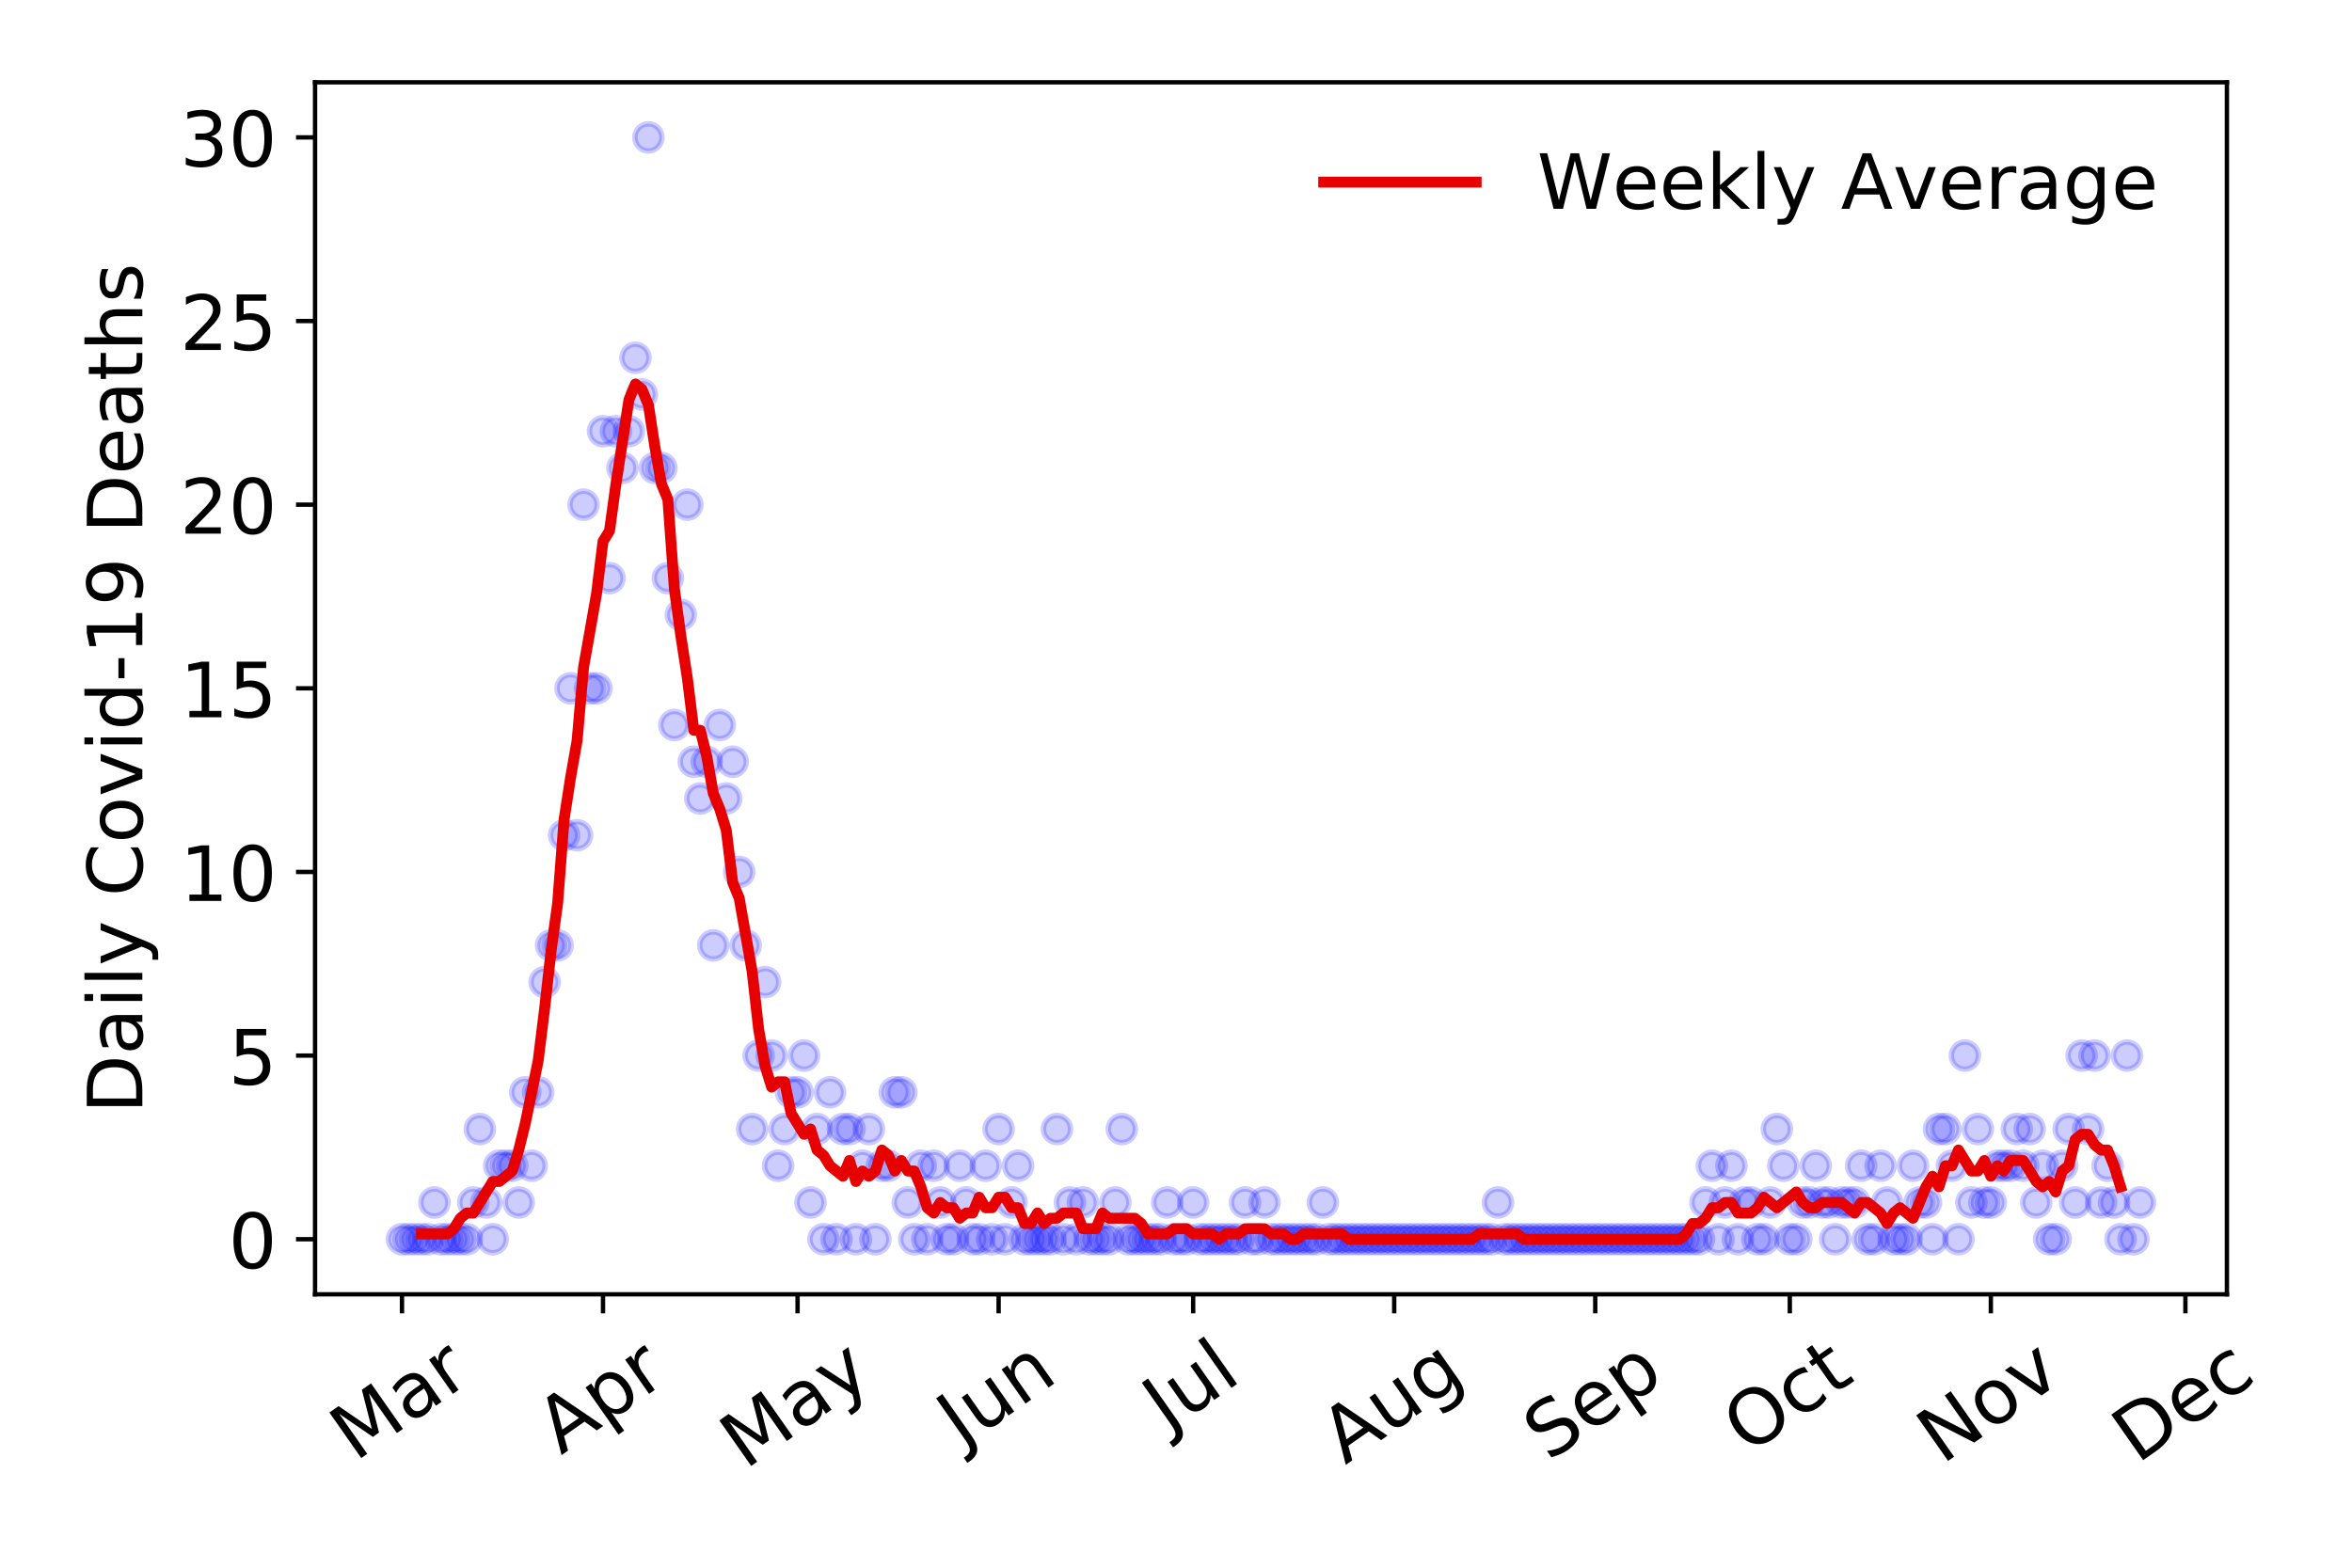 <?xml version="1.0" encoding="utf-8" standalone="no"?>
<!DOCTYPE svg PUBLIC "-//W3C//DTD SVG 1.1//EN"
  "http://www.w3.org/Graphics/SVG/1.1/DTD/svg11.dtd">
<!-- Created with matplotlib (https://matplotlib.org/) -->
<svg height="288pt" version="1.1" viewBox="0 0 432 288" width="432pt" xmlns="http://www.w3.org/2000/svg" xmlns:xlink="http://www.w3.org/1999/xlink">
 <defs>
  <style type="text/css">
*{stroke-linecap:butt;stroke-linejoin:round;}
  </style>
 </defs>
 <g id="figure_1">
  <g id="patch_1">
   <path d="M 0 288 
L 432 288 
L 432 0 
L 0 0 
z
" style="fill:#ffffff;"/>
  </g>
  <g id="axes_1">
   <g id="patch_2">
    <path d="M 57.87 237.778 
L 409.024 237.778 
L 409.024 15.12 
L 57.87 15.12 
z
" style="fill:#ffffff;"/>
   </g>
   <g id="matplotlib.axis_1">
    <g id="xtick_1">
     <g id="line2d_1">
      <defs>
       <path d="M 0 0 
L 0 3.5 
" id="m3b722c6606" style="stroke:#000000;stroke-width:0.8;"/>
      </defs>
      <g>
       <use style="stroke:#000000;stroke-width:0.8;" x="73.832" xlink:href="#m3b722c6606" y="237.778"/>
      </g>
     </g>
     <g id="text_1">
      <!-- Mar -->
      <defs>
       <path d="M 9.812 72.906 
L 24.516 72.906 
L 43.109 23.297 
L 61.812 72.906 
L 76.516 72.906 
L 76.516 0 
L 66.891 0 
L 66.891 64.016 
L 48.094 14.016 
L 38.188 14.016 
L 19.391 64.016 
L 19.391 0 
L 9.812 0 
z
" id="DejaVuSans-77"/>
       <path d="M 34.281 27.484 
Q 23.391 27.484 19.188 25 
Q 14.984 22.516 14.984 16.5 
Q 14.984 11.719 18.141 8.906 
Q 21.297 6.109 26.703 6.109 
Q 34.188 6.109 38.703 11.406 
Q 43.219 16.703 43.219 25.484 
L 43.219 27.484 
z
M 52.203 31.203 
L 52.203 0 
L 43.219 0 
L 43.219 8.297 
Q 40.141 3.328 35.547 0.953 
Q 30.953 -1.422 24.312 -1.422 
Q 15.922 -1.422 10.953 3.297 
Q 6 8.016 6 15.922 
Q 6 25.141 12.172 29.828 
Q 18.359 34.516 30.609 34.516 
L 43.219 34.516 
L 43.219 35.406 
Q 43.219 41.609 39.141 45 
Q 35.062 48.391 27.688 48.391 
Q 23 48.391 18.547 47.266 
Q 14.109 46.141 10.016 43.891 
L 10.016 52.203 
Q 14.938 54.109 19.578 55.047 
Q 24.219 56 28.609 56 
Q 40.484 56 46.344 49.844 
Q 52.203 43.703 52.203 31.203 
z
" id="DejaVuSans-97"/>
       <path d="M 41.109 46.297 
Q 39.594 47.172 37.812 47.578 
Q 36.031 48 33.891 48 
Q 26.266 48 22.188 43.047 
Q 18.109 38.094 18.109 28.812 
L 18.109 0 
L 9.078 0 
L 9.078 54.688 
L 18.109 54.688 
L 18.109 46.188 
Q 20.953 51.172 25.484 53.578 
Q 30.031 56 36.531 56 
Q 37.453 56 38.578 55.875 
Q 39.703 55.766 41.062 55.516 
z
" id="DejaVuSans-114"/>
      </defs>
      <g transform="translate(65.229 268.643)rotate(-35)scale(0.14 -0.14)">
       <use xlink:href="#DejaVuSans-77"/>
       <use x="86.279" xlink:href="#DejaVuSans-97"/>
       <use x="147.559" xlink:href="#DejaVuSans-114"/>
      </g>
     </g>
    </g>
    <g id="xtick_2">
     <g id="line2d_2">
      <g>
       <use style="stroke:#000000;stroke-width:0.8;" x="110.757" xlink:href="#m3b722c6606" y="237.778"/>
      </g>
     </g>
     <g id="text_2">
      <!-- Apr -->
      <defs>
       <path d="M 34.188 63.188 
L 20.797 26.906 
L 47.609 26.906 
z
M 28.609 72.906 
L 39.797 72.906 
L 67.578 0 
L 57.328 0 
L 50.688 18.703 
L 17.828 18.703 
L 11.188 0 
L 0.781 0 
z
" id="DejaVuSans-65"/>
       <path d="M 18.109 8.203 
L 18.109 -20.797 
L 9.078 -20.797 
L 9.078 54.688 
L 18.109 54.688 
L 18.109 46.391 
Q 20.953 51.266 25.266 53.625 
Q 29.594 56 35.594 56 
Q 45.562 56 51.781 48.094 
Q 58.016 40.188 58.016 27.297 
Q 58.016 14.406 51.781 6.484 
Q 45.562 -1.422 35.594 -1.422 
Q 29.594 -1.422 25.266 0.953 
Q 20.953 3.328 18.109 8.203 
z
M 48.688 27.297 
Q 48.688 37.203 44.609 42.844 
Q 40.531 48.484 33.406 48.484 
Q 26.266 48.484 22.188 42.844 
Q 18.109 37.203 18.109 27.297 
Q 18.109 17.391 22.188 11.75 
Q 26.266 6.109 33.406 6.109 
Q 40.531 6.109 44.609 11.75 
Q 48.688 17.391 48.688 27.297 
z
" id="DejaVuSans-112"/>
      </defs>
      <g transform="translate(103.053 267.384)rotate(-35)scale(0.14 -0.14)">
       <use xlink:href="#DejaVuSans-65"/>
       <use x="68.408" xlink:href="#DejaVuSans-112"/>
       <use x="131.885" xlink:href="#DejaVuSans-114"/>
      </g>
     </g>
    </g>
    <g id="xtick_3">
     <g id="line2d_3">
      <g>
       <use style="stroke:#000000;stroke-width:0.8;" x="146.492" xlink:href="#m3b722c6606" y="237.778"/>
      </g>
     </g>
     <g id="text_3">
      <!-- May -->
      <defs>
       <path d="M 32.172 -5.078 
Q 28.375 -14.844 24.75 -17.812 
Q 21.141 -20.797 15.094 -20.797 
L 7.906 -20.797 
L 7.906 -13.281 
L 13.188 -13.281 
Q 16.891 -13.281 18.938 -11.516 
Q 21 -9.766 23.484 -3.219 
L 25.094 0.875 
L 2.984 54.688 
L 12.5 54.688 
L 29.594 11.922 
L 46.688 54.688 
L 56.203 54.688 
z
" id="DejaVuSans-121"/>
      </defs>
      <g transform="translate(136.853 270.094)rotate(-35)scale(0.14 -0.14)">
       <use xlink:href="#DejaVuSans-77"/>
       <use x="86.279" xlink:href="#DejaVuSans-97"/>
       <use x="147.559" xlink:href="#DejaVuSans-121"/>
      </g>
     </g>
    </g>
    <g id="xtick_4">
     <g id="line2d_4">
      <g>
       <use style="stroke:#000000;stroke-width:0.8;" x="183.418" xlink:href="#m3b722c6606" y="237.778"/>
      </g>
     </g>
     <g id="text_4">
      <!-- Jun -->
      <defs>
       <path d="M 9.812 72.906 
L 19.672 72.906 
L 19.672 5.078 
Q 19.672 -8.109 14.672 -14.062 
Q 9.672 -20.016 -1.422 -20.016 
L -5.172 -20.016 
L -5.172 -11.719 
L -2.094 -11.719 
Q 4.438 -11.719 7.125 -8.047 
Q 9.812 -4.391 9.812 5.078 
z
" id="DejaVuSans-74"/>
       <path d="M 8.5 21.578 
L 8.5 54.688 
L 17.484 54.688 
L 17.484 21.922 
Q 17.484 14.156 20.5 10.266 
Q 23.531 6.391 29.594 6.391 
Q 36.859 6.391 41.078 11.031 
Q 45.312 15.672 45.312 23.688 
L 45.312 54.688 
L 54.297 54.688 
L 54.297 0 
L 45.312 0 
L 45.312 8.406 
Q 42.047 3.422 37.719 1 
Q 33.406 -1.422 27.688 -1.422 
Q 18.266 -1.422 13.375 4.438 
Q 8.5 10.297 8.5 21.578 
z
M 31.109 56 
z
" id="DejaVuSans-117"/>
       <path d="M 54.891 33.016 
L 54.891 0 
L 45.906 0 
L 45.906 32.719 
Q 45.906 40.484 42.875 44.328 
Q 39.844 48.188 33.797 48.188 
Q 26.516 48.188 22.312 43.547 
Q 18.109 38.922 18.109 30.906 
L 18.109 0 
L 9.078 0 
L 9.078 54.688 
L 18.109 54.688 
L 18.109 46.188 
Q 21.344 51.125 25.703 53.562 
Q 30.078 56 35.797 56 
Q 45.219 56 50.047 50.172 
Q 54.891 44.344 54.891 33.016 
z
" id="DejaVuSans-110"/>
      </defs>
      <g transform="translate(176.674 266.039)rotate(-35)scale(0.14 -0.14)">
       <use xlink:href="#DejaVuSans-74"/>
       <use x="29.492" xlink:href="#DejaVuSans-117"/>
       <use x="92.871" xlink:href="#DejaVuSans-110"/>
      </g>
     </g>
    </g>
    <g id="xtick_5">
     <g id="line2d_5">
      <g>
       <use style="stroke:#000000;stroke-width:0.8;" x="219.153" xlink:href="#m3b722c6606" y="237.778"/>
      </g>
     </g>
     <g id="text_5">
      <!-- Jul -->
      <defs>
       <path d="M 9.422 75.984 
L 18.406 75.984 
L 18.406 0 
L 9.422 0 
z
" id="DejaVuSans-108"/>
      </defs>
      <g transform="translate(214.45 263.181)rotate(-35)scale(0.14 -0.14)">
       <use xlink:href="#DejaVuSans-74"/>
       <use x="29.492" xlink:href="#DejaVuSans-117"/>
       <use x="92.871" xlink:href="#DejaVuSans-108"/>
      </g>
     </g>
    </g>
    <g id="xtick_6">
     <g id="line2d_6">
      <g>
       <use style="stroke:#000000;stroke-width:0.8;" x="256.079" xlink:href="#m3b722c6606" y="237.778"/>
      </g>
     </g>
     <g id="text_6">
      <!-- Aug -->
      <defs>
       <path d="M 45.406 27.984 
Q 45.406 37.75 41.375 43.109 
Q 37.359 48.484 30.078 48.484 
Q 22.859 48.484 18.828 43.109 
Q 14.797 37.75 14.797 27.984 
Q 14.797 18.266 18.828 12.891 
Q 22.859 7.516 30.078 7.516 
Q 37.359 7.516 41.375 12.891 
Q 45.406 18.266 45.406 27.984 
z
M 54.391 6.781 
Q 54.391 -7.172 48.188 -13.984 
Q 42 -20.797 29.203 -20.797 
Q 24.469 -20.797 20.266 -20.094 
Q 16.062 -19.391 12.109 -17.922 
L 12.109 -9.188 
Q 16.062 -11.328 19.922 -12.344 
Q 23.781 -13.375 27.781 -13.375 
Q 36.625 -13.375 41.016 -8.766 
Q 45.406 -4.156 45.406 5.172 
L 45.406 9.625 
Q 42.625 4.781 38.281 2.391 
Q 33.938 0 27.875 0 
Q 17.828 0 11.672 7.656 
Q 5.516 15.328 5.516 27.984 
Q 5.516 40.672 11.672 48.328 
Q 17.828 56 27.875 56 
Q 33.938 56 38.281 53.609 
Q 42.625 51.219 45.406 46.391 
L 45.406 54.688 
L 54.391 54.688 
z
" id="DejaVuSans-103"/>
      </defs>
      <g transform="translate(247.098 269.172)rotate(-35)scale(0.14 -0.14)">
       <use xlink:href="#DejaVuSans-65"/>
       <use x="68.408" xlink:href="#DejaVuSans-117"/>
       <use x="131.787" xlink:href="#DejaVuSans-103"/>
      </g>
     </g>
    </g>
    <g id="xtick_7">
     <g id="line2d_7">
      <g>
       <use style="stroke:#000000;stroke-width:0.8;" x="293.005" xlink:href="#m3b722c6606" y="237.778"/>
      </g>
     </g>
     <g id="text_7">
      <!-- Sep -->
      <defs>
       <path d="M 53.516 70.516 
L 53.516 60.891 
Q 47.906 63.578 42.922 64.891 
Q 37.938 66.219 33.297 66.219 
Q 25.25 66.219 20.875 63.094 
Q 16.5 59.969 16.5 54.203 
Q 16.5 49.359 19.406 46.891 
Q 22.312 44.438 30.422 42.922 
L 36.375 41.703 
Q 47.406 39.594 52.656 34.297 
Q 57.906 29 57.906 20.125 
Q 57.906 9.516 50.797 4.047 
Q 43.703 -1.422 29.984 -1.422 
Q 24.812 -1.422 18.969 -0.25 
Q 13.141 0.922 6.891 3.219 
L 6.891 13.375 
Q 12.891 10.016 18.656 8.297 
Q 24.422 6.594 29.984 6.594 
Q 38.422 6.594 43.016 9.906 
Q 47.609 13.234 47.609 19.391 
Q 47.609 24.75 44.312 27.781 
Q 41.016 30.812 33.5 32.328 
L 27.484 33.5 
Q 16.453 35.688 11.516 40.375 
Q 6.594 45.062 6.594 53.422 
Q 6.594 63.094 13.406 68.656 
Q 20.219 74.219 32.172 74.219 
Q 37.312 74.219 42.625 73.281 
Q 47.953 72.359 53.516 70.516 
z
" id="DejaVuSans-83"/>
       <path d="M 56.203 29.594 
L 56.203 25.203 
L 14.891 25.203 
Q 15.484 15.922 20.484 11.062 
Q 25.484 6.203 34.422 6.203 
Q 39.594 6.203 44.453 7.469 
Q 49.312 8.734 54.109 11.281 
L 54.109 2.781 
Q 49.266 0.734 44.188 -0.344 
Q 39.109 -1.422 33.891 -1.422 
Q 20.797 -1.422 13.156 6.188 
Q 5.516 13.812 5.516 26.812 
Q 5.516 40.234 12.766 48.109 
Q 20.016 56 32.328 56 
Q 43.359 56 49.781 48.891 
Q 56.203 41.797 56.203 29.594 
z
M 47.219 32.234 
Q 47.125 39.594 43.094 43.984 
Q 39.062 48.391 32.422 48.391 
Q 24.906 48.391 20.391 44.141 
Q 15.875 39.891 15.188 32.172 
z
" id="DejaVuSans-101"/>
      </defs>
      <g transform="translate(284.412 268.629)rotate(-35)scale(0.14 -0.14)">
       <use xlink:href="#DejaVuSans-83"/>
       <use x="63.477" xlink:href="#DejaVuSans-101"/>
       <use x="125" xlink:href="#DejaVuSans-112"/>
      </g>
     </g>
    </g>
    <g id="xtick_8">
     <g id="line2d_8">
      <g>
       <use style="stroke:#000000;stroke-width:0.8;" x="328.74" xlink:href="#m3b722c6606" y="237.778"/>
      </g>
     </g>
     <g id="text_8">
      <!-- Oct -->
      <defs>
       <path d="M 39.406 66.219 
Q 28.656 66.219 22.328 58.203 
Q 16.016 50.203 16.016 36.375 
Q 16.016 22.609 22.328 14.594 
Q 28.656 6.594 39.406 6.594 
Q 50.141 6.594 56.422 14.594 
Q 62.703 22.609 62.703 36.375 
Q 62.703 50.203 56.422 58.203 
Q 50.141 66.219 39.406 66.219 
z
M 39.406 74.219 
Q 54.734 74.219 63.906 63.938 
Q 73.094 53.656 73.094 36.375 
Q 73.094 19.141 63.906 8.859 
Q 54.734 -1.422 39.406 -1.422 
Q 24.031 -1.422 14.812 8.828 
Q 5.609 19.094 5.609 36.375 
Q 5.609 53.656 14.812 63.938 
Q 24.031 74.219 39.406 74.219 
z
" id="DejaVuSans-79"/>
       <path d="M 48.781 52.594 
L 48.781 44.188 
Q 44.969 46.297 41.141 47.344 
Q 37.312 48.391 33.406 48.391 
Q 24.656 48.391 19.812 42.844 
Q 14.984 37.312 14.984 27.297 
Q 14.984 17.281 19.812 11.734 
Q 24.656 6.203 33.406 6.203 
Q 37.312 6.203 41.141 7.25 
Q 44.969 8.297 48.781 10.406 
L 48.781 2.094 
Q 45.016 0.344 40.984 -0.531 
Q 36.969 -1.422 32.422 -1.422 
Q 20.062 -1.422 12.781 6.344 
Q 5.516 14.109 5.516 27.297 
Q 5.516 40.672 12.859 48.328 
Q 20.219 56 33.016 56 
Q 37.156 56 41.109 55.141 
Q 45.062 54.297 48.781 52.594 
z
" id="DejaVuSans-99"/>
       <path d="M 18.312 70.219 
L 18.312 54.688 
L 36.812 54.688 
L 36.812 47.703 
L 18.312 47.703 
L 18.312 18.016 
Q 18.312 11.328 20.141 9.422 
Q 21.969 7.516 27.594 7.516 
L 36.812 7.516 
L 36.812 0 
L 27.594 0 
Q 17.188 0 13.234 3.875 
Q 9.281 7.766 9.281 18.016 
L 9.281 47.703 
L 2.688 47.703 
L 2.688 54.688 
L 9.281 54.688 
L 9.281 70.219 
z
" id="DejaVuSans-116"/>
      </defs>
      <g transform="translate(321.041 267.377)rotate(-35)scale(0.14 -0.14)">
       <use xlink:href="#DejaVuSans-79"/>
       <use x="78.711" xlink:href="#DejaVuSans-99"/>
       <use x="133.691" xlink:href="#DejaVuSans-116"/>
      </g>
     </g>
    </g>
    <g id="xtick_9">
     <g id="line2d_9">
      <g>
       <use style="stroke:#000000;stroke-width:0.8;" x="365.665" xlink:href="#m3b722c6606" y="237.778"/>
      </g>
     </g>
     <g id="text_9">
      <!-- Nov -->
      <defs>
       <path d="M 9.812 72.906 
L 23.094 72.906 
L 55.422 11.922 
L 55.422 72.906 
L 64.984 72.906 
L 64.984 0 
L 51.703 0 
L 19.391 60.984 
L 19.391 0 
L 9.812 0 
z
" id="DejaVuSans-78"/>
       <path d="M 30.609 48.391 
Q 23.391 48.391 19.188 42.75 
Q 14.984 37.109 14.984 27.297 
Q 14.984 17.484 19.156 11.844 
Q 23.344 6.203 30.609 6.203 
Q 37.797 6.203 41.984 11.859 
Q 46.188 17.531 46.188 27.297 
Q 46.188 37.016 41.984 42.703 
Q 37.797 48.391 30.609 48.391 
z
M 30.609 56 
Q 42.328 56 49.016 48.375 
Q 55.719 40.766 55.719 27.297 
Q 55.719 13.875 49.016 6.219 
Q 42.328 -1.422 30.609 -1.422 
Q 18.844 -1.422 12.172 6.219 
Q 5.516 13.875 5.516 27.297 
Q 5.516 40.766 12.172 48.375 
Q 18.844 56 30.609 56 
z
" id="DejaVuSans-111"/>
       <path d="M 2.984 54.688 
L 12.5 54.688 
L 29.594 8.797 
L 46.688 54.688 
L 56.203 54.688 
L 35.688 0 
L 23.484 0 
z
" id="DejaVuSans-118"/>
      </defs>
      <g transform="translate(356.689 269.166)rotate(-35)scale(0.14 -0.14)">
       <use xlink:href="#DejaVuSans-78"/>
       <use x="74.805" xlink:href="#DejaVuSans-111"/>
       <use x="135.986" xlink:href="#DejaVuSans-118"/>
      </g>
     </g>
    </g>
    <g id="xtick_10">
     <g id="line2d_10">
      <g>
       <use style="stroke:#000000;stroke-width:0.8;" x="401.4" xlink:href="#m3b722c6606" y="237.778"/>
      </g>
     </g>
     <g id="text_10">
      <!-- Dec -->
      <defs>
       <path d="M 19.672 64.797 
L 19.672 8.109 
L 31.594 8.109 
Q 46.688 8.109 53.688 14.938 
Q 60.688 21.781 60.688 36.531 
Q 60.688 51.172 53.688 57.984 
Q 46.688 64.797 31.594 64.797 
z
M 9.812 72.906 
L 30.078 72.906 
Q 51.266 72.906 61.172 64.094 
Q 71.094 55.281 71.094 36.531 
Q 71.094 17.672 61.125 8.828 
Q 51.172 0 30.078 0 
L 9.812 0 
z
" id="DejaVuSans-68"/>
      </defs>
      <g transform="translate(392.52 269.032)rotate(-35)scale(0.14 -0.14)">
       <use xlink:href="#DejaVuSans-68"/>
       <use x="77.002" xlink:href="#DejaVuSans-101"/>
       <use x="138.525" xlink:href="#DejaVuSans-99"/>
      </g>
     </g>
    </g>
   </g>
   <g id="matplotlib.axis_2">
    <g id="ytick_1">
     <g id="line2d_11">
      <defs>
       <path d="M 0 0 
L -3.5 0 
" id="m5b035d5fbc" style="stroke:#000000;stroke-width:0.8;"/>
      </defs>
      <g>
       <use style="stroke:#000000;stroke-width:0.8;" x="57.87" xlink:href="#m5b035d5fbc" y="227.657"/>
      </g>
     </g>
     <g id="text_11">
      <!-- 0 -->
      <defs>
       <path d="M 31.781 66.406 
Q 24.172 66.406 20.328 58.906 
Q 16.5 51.422 16.5 36.375 
Q 16.5 21.391 20.328 13.891 
Q 24.172 6.391 31.781 6.391 
Q 39.453 6.391 43.281 13.891 
Q 47.125 21.391 47.125 36.375 
Q 47.125 51.422 43.281 58.906 
Q 39.453 66.406 31.781 66.406 
z
M 31.781 74.219 
Q 44.047 74.219 50.516 64.516 
Q 56.984 54.828 56.984 36.375 
Q 56.984 17.969 50.516 8.266 
Q 44.047 -1.422 31.781 -1.422 
Q 19.531 -1.422 13.062 8.266 
Q 6.594 17.969 6.594 36.375 
Q 6.594 54.828 13.062 64.516 
Q 19.531 74.219 31.781 74.219 
z
" id="DejaVuSans-48"/>
      </defs>
      <g transform="translate(41.962 232.976)scale(0.14 -0.14)">
       <use xlink:href="#DejaVuSans-48"/>
      </g>
     </g>
    </g>
    <g id="ytick_2">
     <g id="line2d_12">
      <g>
       <use style="stroke:#000000;stroke-width:0.8;" x="57.87" xlink:href="#m5b035d5fbc" y="193.921"/>
      </g>
     </g>
     <g id="text_12">
      <!-- 5 -->
      <defs>
       <path d="M 10.797 72.906 
L 49.516 72.906 
L 49.516 64.594 
L 19.828 64.594 
L 19.828 46.734 
Q 21.969 47.469 24.109 47.828 
Q 26.266 48.188 28.422 48.188 
Q 40.625 48.188 47.75 41.5 
Q 54.891 34.812 54.891 23.391 
Q 54.891 11.625 47.562 5.094 
Q 40.234 -1.422 26.906 -1.422 
Q 22.312 -1.422 17.547 -0.641 
Q 12.797 0.141 7.719 1.703 
L 7.719 11.625 
Q 12.109 9.234 16.797 8.062 
Q 21.484 6.891 26.703 6.891 
Q 35.156 6.891 40.078 11.328 
Q 45.016 15.766 45.016 23.391 
Q 45.016 31 40.078 35.438 
Q 35.156 39.891 26.703 39.891 
Q 22.75 39.891 18.812 39.016 
Q 14.891 38.141 10.797 36.281 
z
" id="DejaVuSans-53"/>
      </defs>
      <g transform="translate(41.962 199.24)scale(0.14 -0.14)">
       <use xlink:href="#DejaVuSans-53"/>
      </g>
     </g>
    </g>
    <g id="ytick_3">
     <g id="line2d_13">
      <g>
       <use style="stroke:#000000;stroke-width:0.8;" x="57.87" xlink:href="#m5b035d5fbc" y="160.185"/>
      </g>
     </g>
     <g id="text_13">
      <!-- 10 -->
      <defs>
       <path d="M 12.406 8.297 
L 28.516 8.297 
L 28.516 63.922 
L 10.984 60.406 
L 10.984 69.391 
L 28.422 72.906 
L 38.281 72.906 
L 38.281 8.297 
L 54.391 8.297 
L 54.391 0 
L 12.406 0 
z
" id="DejaVuSans-49"/>
      </defs>
      <g transform="translate(33.055 165.504)scale(0.14 -0.14)">
       <use xlink:href="#DejaVuSans-49"/>
       <use x="63.623" xlink:href="#DejaVuSans-48"/>
      </g>
     </g>
    </g>
    <g id="ytick_4">
     <g id="line2d_14">
      <g>
       <use style="stroke:#000000;stroke-width:0.8;" x="57.87" xlink:href="#m5b035d5fbc" y="126.449"/>
      </g>
     </g>
     <g id="text_14">
      <!-- 15 -->
      <g transform="translate(33.055 131.768)scale(0.14 -0.14)">
       <use xlink:href="#DejaVuSans-49"/>
       <use x="63.623" xlink:href="#DejaVuSans-53"/>
      </g>
     </g>
    </g>
    <g id="ytick_5">
     <g id="line2d_15">
      <g>
       <use style="stroke:#000000;stroke-width:0.8;" x="57.87" xlink:href="#m5b035d5fbc" y="92.713"/>
      </g>
     </g>
     <g id="text_15">
      <!-- 20 -->
      <defs>
       <path d="M 19.188 8.297 
L 53.609 8.297 
L 53.609 0 
L 7.328 0 
L 7.328 8.297 
Q 12.938 14.109 22.625 23.891 
Q 32.328 33.688 34.812 36.531 
Q 39.547 41.844 41.422 45.531 
Q 43.312 49.219 43.312 52.781 
Q 43.312 58.594 39.234 62.25 
Q 35.156 65.922 28.609 65.922 
Q 23.969 65.922 18.812 64.312 
Q 13.672 62.703 7.812 59.422 
L 7.812 69.391 
Q 13.766 71.781 18.938 73 
Q 24.125 74.219 28.422 74.219 
Q 39.75 74.219 46.484 68.547 
Q 53.219 62.891 53.219 53.422 
Q 53.219 48.922 51.531 44.891 
Q 49.859 40.875 45.406 35.406 
Q 44.188 33.984 37.641 27.219 
Q 31.109 20.453 19.188 8.297 
z
" id="DejaVuSans-50"/>
      </defs>
      <g transform="translate(33.055 98.032)scale(0.14 -0.14)">
       <use xlink:href="#DejaVuSans-50"/>
       <use x="63.623" xlink:href="#DejaVuSans-48"/>
      </g>
     </g>
    </g>
    <g id="ytick_6">
     <g id="line2d_16">
      <g>
       <use style="stroke:#000000;stroke-width:0.8;" x="57.87" xlink:href="#m5b035d5fbc" y="58.977"/>
      </g>
     </g>
     <g id="text_16">
      <!-- 25 -->
      <g transform="translate(33.055 64.296)scale(0.14 -0.14)">
       <use xlink:href="#DejaVuSans-50"/>
       <use x="63.623" xlink:href="#DejaVuSans-53"/>
      </g>
     </g>
    </g>
    <g id="ytick_7">
     <g id="line2d_17">
      <g>
       <use style="stroke:#000000;stroke-width:0.8;" x="57.87" xlink:href="#m5b035d5fbc" y="25.241"/>
      </g>
     </g>
     <g id="text_17">
      <!-- 30 -->
      <defs>
       <path d="M 40.578 39.312 
Q 47.656 37.797 51.625 33 
Q 55.609 28.219 55.609 21.188 
Q 55.609 10.406 48.188 4.484 
Q 40.766 -1.422 27.094 -1.422 
Q 22.516 -1.422 17.656 -0.516 
Q 12.797 0.391 7.625 2.203 
L 7.625 11.719 
Q 11.719 9.328 16.594 8.109 
Q 21.484 6.891 26.812 6.891 
Q 36.078 6.891 40.938 10.547 
Q 45.797 14.203 45.797 21.188 
Q 45.797 27.641 41.281 31.266 
Q 36.766 34.906 28.719 34.906 
L 20.219 34.906 
L 20.219 43.016 
L 29.109 43.016 
Q 36.375 43.016 40.234 45.922 
Q 44.094 48.828 44.094 54.297 
Q 44.094 59.906 40.109 62.906 
Q 36.141 65.922 28.719 65.922 
Q 24.656 65.922 20.016 65.031 
Q 15.375 64.156 9.812 62.312 
L 9.812 71.094 
Q 15.438 72.656 20.344 73.438 
Q 25.25 74.219 29.594 74.219 
Q 40.828 74.219 47.359 69.109 
Q 53.906 64.016 53.906 55.328 
Q 53.906 49.266 50.438 45.094 
Q 46.969 40.922 40.578 39.312 
z
" id="DejaVuSans-51"/>
      </defs>
      <g transform="translate(33.055 30.56)scale(0.14 -0.14)">
       <use xlink:href="#DejaVuSans-51"/>
       <use x="63.623" xlink:href="#DejaVuSans-48"/>
      </g>
     </g>
    </g>
    <g id="text_18">
     <!-- Daily Covid-19 Deaths -->
     <defs>
      <path d="M 9.422 54.688 
L 18.406 54.688 
L 18.406 0 
L 9.422 0 
z
M 9.422 75.984 
L 18.406 75.984 
L 18.406 64.594 
L 9.422 64.594 
z
" id="DejaVuSans-105"/>
      <path id="DejaVuSans-32"/>
      <path d="M 64.406 67.281 
L 64.406 56.891 
Q 59.422 61.531 53.781 63.812 
Q 48.141 66.109 41.797 66.109 
Q 29.297 66.109 22.656 58.469 
Q 16.016 50.828 16.016 36.375 
Q 16.016 21.969 22.656 14.328 
Q 29.297 6.688 41.797 6.688 
Q 48.141 6.688 53.781 8.984 
Q 59.422 11.281 64.406 15.922 
L 64.406 5.609 
Q 59.234 2.094 53.438 0.328 
Q 47.656 -1.422 41.219 -1.422 
Q 24.656 -1.422 15.125 8.703 
Q 5.609 18.844 5.609 36.375 
Q 5.609 53.953 15.125 64.078 
Q 24.656 74.219 41.219 74.219 
Q 47.75 74.219 53.531 72.484 
Q 59.328 70.75 64.406 67.281 
z
" id="DejaVuSans-67"/>
      <path d="M 45.406 46.391 
L 45.406 75.984 
L 54.391 75.984 
L 54.391 0 
L 45.406 0 
L 45.406 8.203 
Q 42.578 3.328 38.25 0.953 
Q 33.938 -1.422 27.875 -1.422 
Q 17.969 -1.422 11.734 6.484 
Q 5.516 14.406 5.516 27.297 
Q 5.516 40.188 11.734 48.094 
Q 17.969 56 27.875 56 
Q 33.938 56 38.25 53.625 
Q 42.578 51.266 45.406 46.391 
z
M 14.797 27.297 
Q 14.797 17.391 18.875 11.75 
Q 22.953 6.109 30.078 6.109 
Q 37.203 6.109 41.297 11.75 
Q 45.406 17.391 45.406 27.297 
Q 45.406 37.203 41.297 42.844 
Q 37.203 48.484 30.078 48.484 
Q 22.953 48.484 18.875 42.844 
Q 14.797 37.203 14.797 27.297 
z
" id="DejaVuSans-100"/>
      <path d="M 4.891 31.391 
L 31.203 31.391 
L 31.203 23.391 
L 4.891 23.391 
z
" id="DejaVuSans-45"/>
      <path d="M 10.984 1.516 
L 10.984 10.5 
Q 14.703 8.734 18.5 7.812 
Q 22.312 6.891 25.984 6.891 
Q 35.75 6.891 40.891 13.453 
Q 46.047 20.016 46.781 33.406 
Q 43.953 29.203 39.594 26.953 
Q 35.25 24.703 29.984 24.703 
Q 19.047 24.703 12.672 31.312 
Q 6.297 37.938 6.297 49.422 
Q 6.297 60.641 12.938 67.422 
Q 19.578 74.219 30.609 74.219 
Q 43.266 74.219 49.922 64.516 
Q 56.594 54.828 56.594 36.375 
Q 56.594 19.141 48.406 8.859 
Q 40.234 -1.422 26.422 -1.422 
Q 22.703 -1.422 18.891 -0.688 
Q 15.094 0.047 10.984 1.516 
z
M 30.609 32.422 
Q 37.25 32.422 41.125 36.953 
Q 45.016 41.5 45.016 49.422 
Q 45.016 57.281 41.125 61.844 
Q 37.25 66.406 30.609 66.406 
Q 23.969 66.406 20.094 61.844 
Q 16.219 57.281 16.219 49.422 
Q 16.219 41.5 20.094 36.953 
Q 23.969 32.422 30.609 32.422 
z
" id="DejaVuSans-57"/>
      <path d="M 54.891 33.016 
L 54.891 0 
L 45.906 0 
L 45.906 32.719 
Q 45.906 40.484 42.875 44.328 
Q 39.844 48.188 33.797 48.188 
Q 26.516 48.188 22.312 43.547 
Q 18.109 38.922 18.109 30.906 
L 18.109 0 
L 9.078 0 
L 9.078 75.984 
L 18.109 75.984 
L 18.109 46.188 
Q 21.344 51.125 25.703 53.562 
Q 30.078 56 35.797 56 
Q 45.219 56 50.047 50.172 
Q 54.891 44.344 54.891 33.016 
z
" id="DejaVuSans-104"/>
      <path d="M 44.281 53.078 
L 44.281 44.578 
Q 40.484 46.531 36.375 47.5 
Q 32.281 48.484 27.875 48.484 
Q 21.188 48.484 17.844 46.438 
Q 14.5 44.391 14.5 40.281 
Q 14.5 37.156 16.891 35.375 
Q 19.281 33.594 26.516 31.984 
L 29.594 31.297 
Q 39.156 29.25 43.188 25.516 
Q 47.219 21.781 47.219 15.094 
Q 47.219 7.469 41.188 3.016 
Q 35.156 -1.422 24.609 -1.422 
Q 20.219 -1.422 15.453 -0.562 
Q 10.688 0.297 5.422 2 
L 5.422 11.281 
Q 10.406 8.688 15.234 7.391 
Q 20.062 6.109 24.812 6.109 
Q 31.156 6.109 34.562 8.281 
Q 37.984 10.453 37.984 14.406 
Q 37.984 18.062 35.516 20.016 
Q 33.062 21.969 24.703 23.781 
L 21.578 24.516 
Q 13.234 26.266 9.516 29.906 
Q 5.812 33.547 5.812 39.891 
Q 5.812 47.609 11.281 51.797 
Q 16.75 56 26.812 56 
Q 31.781 56 36.172 55.266 
Q 40.578 54.547 44.281 53.078 
z
" id="DejaVuSans-115"/>
     </defs>
     <g transform="translate(26.143 204.56)rotate(-90)scale(0.14 -0.14)">
      <use xlink:href="#DejaVuSans-68"/>
      <use x="77.002" xlink:href="#DejaVuSans-97"/>
      <use x="138.281" xlink:href="#DejaVuSans-105"/>
      <use x="166.064" xlink:href="#DejaVuSans-108"/>
      <use x="193.848" xlink:href="#DejaVuSans-121"/>
      <use x="253.027" xlink:href="#DejaVuSans-32"/>
      <use x="284.814" xlink:href="#DejaVuSans-67"/>
      <use x="354.639" xlink:href="#DejaVuSans-111"/>
      <use x="415.82" xlink:href="#DejaVuSans-118"/>
      <use x="475" xlink:href="#DejaVuSans-105"/>
      <use x="502.783" xlink:href="#DejaVuSans-100"/>
      <use x="566.26" xlink:href="#DejaVuSans-45"/>
      <use x="602.344" xlink:href="#DejaVuSans-49"/>
      <use x="665.967" xlink:href="#DejaVuSans-57"/>
      <use x="729.59" xlink:href="#DejaVuSans-32"/>
      <use x="761.377" xlink:href="#DejaVuSans-68"/>
      <use x="838.379" xlink:href="#DejaVuSans-101"/>
      <use x="899.902" xlink:href="#DejaVuSans-97"/>
      <use x="961.182" xlink:href="#DejaVuSans-116"/>
      <use x="1000.391" xlink:href="#DejaVuSans-104"/>
      <use x="1063.77" xlink:href="#DejaVuSans-115"/>
     </g>
    </g>
   </g>
   <g id="line2d_18">
    <defs>
     <path d="M 0 2.5 
C 0.663 2.5 1.299 2.237 1.768 1.768 
C 2.237 1.299 2.5 0.663 2.5 0 
C 2.5 -0.663 2.237 -1.299 1.768 -1.768 
C 1.299 -2.237 0.663 -2.5 0 -2.5 
C -0.663 -2.5 -1.299 -2.237 -1.768 -1.768 
C -2.237 -1.299 -2.5 -0.663 -2.5 0 
C -2.5 0.663 -2.237 1.299 -1.768 1.768 
C -1.299 2.237 -0.663 2.5 0 2.5 
z
" id="m899f4e2ac2" style="stroke:#0000ff;stroke-opacity:0.2;"/>
    </defs>
    <g clip-path="url(#p77f0a4cffd)">
     <use style="fill:#0000ff;fill-opacity:0.2;stroke:#0000ff;stroke-opacity:0.2;" x="73.832" xlink:href="#m899f4e2ac2" y="227.657"/>
     <use style="fill:#0000ff;fill-opacity:0.2;stroke:#0000ff;stroke-opacity:0.2;" x="75.023" xlink:href="#m899f4e2ac2" y="227.657"/>
     <use style="fill:#0000ff;fill-opacity:0.2;stroke:#0000ff;stroke-opacity:0.2;" x="76.214" xlink:href="#m899f4e2ac2" y="227.657"/>
     <use style="fill:#0000ff;fill-opacity:0.2;stroke:#0000ff;stroke-opacity:0.2;" x="77.405" xlink:href="#m899f4e2ac2" y="227.657"/>
     <use style="fill:#0000ff;fill-opacity:0.2;stroke:#0000ff;stroke-opacity:0.2;" x="78.596" xlink:href="#m899f4e2ac2" y="227.657"/>
     <use style="fill:#0000ff;fill-opacity:0.2;stroke:#0000ff;stroke-opacity:0.2;" x="79.787" xlink:href="#m899f4e2ac2" y="220.91"/>
     <use style="fill:#0000ff;fill-opacity:0.2;stroke:#0000ff;stroke-opacity:0.2;" x="80.978" xlink:href="#m899f4e2ac2" y="227.657"/>
     <use style="fill:#0000ff;fill-opacity:0.2;stroke:#0000ff;stroke-opacity:0.2;" x="82.17" xlink:href="#m899f4e2ac2" y="227.657"/>
     <use style="fill:#0000ff;fill-opacity:0.2;stroke:#0000ff;stroke-opacity:0.2;" x="83.361" xlink:href="#m899f4e2ac2" y="227.657"/>
     <use style="fill:#0000ff;fill-opacity:0.2;stroke:#0000ff;stroke-opacity:0.2;" x="84.552" xlink:href="#m899f4e2ac2" y="227.657"/>
     <use style="fill:#0000ff;fill-opacity:0.2;stroke:#0000ff;stroke-opacity:0.2;" x="85.743" xlink:href="#m899f4e2ac2" y="227.657"/>
     <use style="fill:#0000ff;fill-opacity:0.2;stroke:#0000ff;stroke-opacity:0.2;" x="86.934" xlink:href="#m899f4e2ac2" y="220.91"/>
     <use style="fill:#0000ff;fill-opacity:0.2;stroke:#0000ff;stroke-opacity:0.2;" x="88.125" xlink:href="#m899f4e2ac2" y="207.416"/>
     <use style="fill:#0000ff;fill-opacity:0.2;stroke:#0000ff;stroke-opacity:0.2;" x="89.317" xlink:href="#m899f4e2ac2" y="220.91"/>
     <use style="fill:#0000ff;fill-opacity:0.2;stroke:#0000ff;stroke-opacity:0.2;" x="90.508" xlink:href="#m899f4e2ac2" y="227.657"/>
     <use style="fill:#0000ff;fill-opacity:0.2;stroke:#0000ff;stroke-opacity:0.2;" x="91.699" xlink:href="#m899f4e2ac2" y="214.163"/>
     <use style="fill:#0000ff;fill-opacity:0.2;stroke:#0000ff;stroke-opacity:0.2;" x="92.89" xlink:href="#m899f4e2ac2" y="214.163"/>
     <use style="fill:#0000ff;fill-opacity:0.2;stroke:#0000ff;stroke-opacity:0.2;" x="94.081" xlink:href="#m899f4e2ac2" y="214.163"/>
     <use style="fill:#0000ff;fill-opacity:0.2;stroke:#0000ff;stroke-opacity:0.2;" x="95.272" xlink:href="#m899f4e2ac2" y="220.91"/>
     <use style="fill:#0000ff;fill-opacity:0.2;stroke:#0000ff;stroke-opacity:0.2;" x="96.464" xlink:href="#m899f4e2ac2" y="200.668"/>
     <use style="fill:#0000ff;fill-opacity:0.2;stroke:#0000ff;stroke-opacity:0.2;" x="97.655" xlink:href="#m899f4e2ac2" y="214.163"/>
     <use style="fill:#0000ff;fill-opacity:0.2;stroke:#0000ff;stroke-opacity:0.2;" x="98.846" xlink:href="#m899f4e2ac2" y="200.668"/>
     <use style="fill:#0000ff;fill-opacity:0.2;stroke:#0000ff;stroke-opacity:0.2;" x="100.037" xlink:href="#m899f4e2ac2" y="180.427"/>
     <use style="fill:#0000ff;fill-opacity:0.2;stroke:#0000ff;stroke-opacity:0.2;" x="101.228" xlink:href="#m899f4e2ac2" y="173.68"/>
     <use style="fill:#0000ff;fill-opacity:0.2;stroke:#0000ff;stroke-opacity:0.2;" x="102.419" xlink:href="#m899f4e2ac2" y="173.68"/>
     <use style="fill:#0000ff;fill-opacity:0.2;stroke:#0000ff;stroke-opacity:0.2;" x="103.61" xlink:href="#m899f4e2ac2" y="153.438"/>
     <use style="fill:#0000ff;fill-opacity:0.2;stroke:#0000ff;stroke-opacity:0.2;" x="104.802" xlink:href="#m899f4e2ac2" y="126.449"/>
     <use style="fill:#0000ff;fill-opacity:0.2;stroke:#0000ff;stroke-opacity:0.2;" x="105.993" xlink:href="#m899f4e2ac2" y="153.438"/>
     <use style="fill:#0000ff;fill-opacity:0.2;stroke:#0000ff;stroke-opacity:0.2;" x="107.184" xlink:href="#m899f4e2ac2" y="92.713"/>
     <use style="fill:#0000ff;fill-opacity:0.2;stroke:#0000ff;stroke-opacity:0.2;" x="108.375" xlink:href="#m899f4e2ac2" y="126.449"/>
     <use style="fill:#0000ff;fill-opacity:0.2;stroke:#0000ff;stroke-opacity:0.2;" x="109.566" xlink:href="#m899f4e2ac2" y="126.449"/>
     <use style="fill:#0000ff;fill-opacity:0.2;stroke:#0000ff;stroke-opacity:0.2;" x="110.757" xlink:href="#m899f4e2ac2" y="79.219"/>
     <use style="fill:#0000ff;fill-opacity:0.2;stroke:#0000ff;stroke-opacity:0.2;" x="111.949" xlink:href="#m899f4e2ac2" y="106.207"/>
     <use style="fill:#0000ff;fill-opacity:0.2;stroke:#0000ff;stroke-opacity:0.2;" x="113.14" xlink:href="#m899f4e2ac2" y="79.219"/>
     <use style="fill:#0000ff;fill-opacity:0.2;stroke:#0000ff;stroke-opacity:0.2;" x="114.331" xlink:href="#m899f4e2ac2" y="85.966"/>
     <use style="fill:#0000ff;fill-opacity:0.2;stroke:#0000ff;stroke-opacity:0.2;" x="115.522" xlink:href="#m899f4e2ac2" y="79.219"/>
     <use style="fill:#0000ff;fill-opacity:0.2;stroke:#0000ff;stroke-opacity:0.2;" x="116.713" xlink:href="#m899f4e2ac2" y="65.724"/>
     <use style="fill:#0000ff;fill-opacity:0.2;stroke:#0000ff;stroke-opacity:0.2;" x="117.904" xlink:href="#m899f4e2ac2" y="72.471"/>
     <use style="fill:#0000ff;fill-opacity:0.2;stroke:#0000ff;stroke-opacity:0.2;" x="119.096" xlink:href="#m899f4e2ac2" y="25.241"/>
     <use style="fill:#0000ff;fill-opacity:0.2;stroke:#0000ff;stroke-opacity:0.2;" x="120.287" xlink:href="#m899f4e2ac2" y="85.966"/>
     <use style="fill:#0000ff;fill-opacity:0.2;stroke:#0000ff;stroke-opacity:0.2;" x="121.478" xlink:href="#m899f4e2ac2" y="85.966"/>
     <use style="fill:#0000ff;fill-opacity:0.2;stroke:#0000ff;stroke-opacity:0.2;" x="122.669" xlink:href="#m899f4e2ac2" y="106.207"/>
     <use style="fill:#0000ff;fill-opacity:0.2;stroke:#0000ff;stroke-opacity:0.2;" x="123.86" xlink:href="#m899f4e2ac2" y="133.196"/>
     <use style="fill:#0000ff;fill-opacity:0.2;stroke:#0000ff;stroke-opacity:0.2;" x="125.051" xlink:href="#m899f4e2ac2" y="112.955"/>
     <use style="fill:#0000ff;fill-opacity:0.2;stroke:#0000ff;stroke-opacity:0.2;" x="126.243" xlink:href="#m899f4e2ac2" y="92.713"/>
     <use style="fill:#0000ff;fill-opacity:0.2;stroke:#0000ff;stroke-opacity:0.2;" x="127.434" xlink:href="#m899f4e2ac2" y="139.944"/>
     <use style="fill:#0000ff;fill-opacity:0.2;stroke:#0000ff;stroke-opacity:0.2;" x="128.625" xlink:href="#m899f4e2ac2" y="146.691"/>
     <use style="fill:#0000ff;fill-opacity:0.2;stroke:#0000ff;stroke-opacity:0.2;" x="129.816" xlink:href="#m899f4e2ac2" y="139.944"/>
     <use style="fill:#0000ff;fill-opacity:0.2;stroke:#0000ff;stroke-opacity:0.2;" x="131.007" xlink:href="#m899f4e2ac2" y="173.68"/>
     <use style="fill:#0000ff;fill-opacity:0.2;stroke:#0000ff;stroke-opacity:0.2;" x="132.198" xlink:href="#m899f4e2ac2" y="133.196"/>
     <use style="fill:#0000ff;fill-opacity:0.2;stroke:#0000ff;stroke-opacity:0.2;" x="133.389" xlink:href="#m899f4e2ac2" y="146.691"/>
     <use style="fill:#0000ff;fill-opacity:0.2;stroke:#0000ff;stroke-opacity:0.2;" x="134.581" xlink:href="#m899f4e2ac2" y="139.944"/>
     <use style="fill:#0000ff;fill-opacity:0.2;stroke:#0000ff;stroke-opacity:0.2;" x="135.772" xlink:href="#m899f4e2ac2" y="160.185"/>
     <use style="fill:#0000ff;fill-opacity:0.2;stroke:#0000ff;stroke-opacity:0.2;" x="136.963" xlink:href="#m899f4e2ac2" y="173.68"/>
     <use style="fill:#0000ff;fill-opacity:0.2;stroke:#0000ff;stroke-opacity:0.2;" x="138.154" xlink:href="#m899f4e2ac2" y="207.416"/>
     <use style="fill:#0000ff;fill-opacity:0.2;stroke:#0000ff;stroke-opacity:0.2;" x="139.345" xlink:href="#m899f4e2ac2" y="193.921"/>
     <use style="fill:#0000ff;fill-opacity:0.2;stroke:#0000ff;stroke-opacity:0.2;" x="140.536" xlink:href="#m899f4e2ac2" y="180.427"/>
     <use style="fill:#0000ff;fill-opacity:0.2;stroke:#0000ff;stroke-opacity:0.2;" x="141.728" xlink:href="#m899f4e2ac2" y="193.921"/>
     <use style="fill:#0000ff;fill-opacity:0.2;stroke:#0000ff;stroke-opacity:0.2;" x="142.919" xlink:href="#m899f4e2ac2" y="214.163"/>
     <use style="fill:#0000ff;fill-opacity:0.2;stroke:#0000ff;stroke-opacity:0.2;" x="144.11" xlink:href="#m899f4e2ac2" y="207.416"/>
     <use style="fill:#0000ff;fill-opacity:0.2;stroke:#0000ff;stroke-opacity:0.2;" x="145.301" xlink:href="#m899f4e2ac2" y="200.668"/>
     <use style="fill:#0000ff;fill-opacity:0.2;stroke:#0000ff;stroke-opacity:0.2;" x="146.492" xlink:href="#m899f4e2ac2" y="200.668"/>
     <use style="fill:#0000ff;fill-opacity:0.2;stroke:#0000ff;stroke-opacity:0.2;" x="147.683" xlink:href="#m899f4e2ac2" y="193.921"/>
     <use style="fill:#0000ff;fill-opacity:0.2;stroke:#0000ff;stroke-opacity:0.2;" x="148.875" xlink:href="#m899f4e2ac2" y="220.91"/>
     <use style="fill:#0000ff;fill-opacity:0.2;stroke:#0000ff;stroke-opacity:0.2;" x="150.066" xlink:href="#m899f4e2ac2" y="207.416"/>
     <use style="fill:#0000ff;fill-opacity:0.2;stroke:#0000ff;stroke-opacity:0.2;" x="151.257" xlink:href="#m899f4e2ac2" y="227.657"/>
     <use style="fill:#0000ff;fill-opacity:0.2;stroke:#0000ff;stroke-opacity:0.2;" x="152.448" xlink:href="#m899f4e2ac2" y="200.668"/>
     <use style="fill:#0000ff;fill-opacity:0.2;stroke:#0000ff;stroke-opacity:0.2;" x="153.639" xlink:href="#m899f4e2ac2" y="227.657"/>
     <use style="fill:#0000ff;fill-opacity:0.2;stroke:#0000ff;stroke-opacity:0.2;" x="154.83" xlink:href="#m899f4e2ac2" y="207.416"/>
     <use style="fill:#0000ff;fill-opacity:0.2;stroke:#0000ff;stroke-opacity:0.2;" x="156.021" xlink:href="#m899f4e2ac2" y="207.416"/>
     <use style="fill:#0000ff;fill-opacity:0.2;stroke:#0000ff;stroke-opacity:0.2;" x="157.213" xlink:href="#m899f4e2ac2" y="227.657"/>
     <use style="fill:#0000ff;fill-opacity:0.2;stroke:#0000ff;stroke-opacity:0.2;" x="158.404" xlink:href="#m899f4e2ac2" y="214.163"/>
     <use style="fill:#0000ff;fill-opacity:0.2;stroke:#0000ff;stroke-opacity:0.2;" x="159.595" xlink:href="#m899f4e2ac2" y="207.416"/>
     <use style="fill:#0000ff;fill-opacity:0.2;stroke:#0000ff;stroke-opacity:0.2;" x="160.786" xlink:href="#m899f4e2ac2" y="227.657"/>
     <use style="fill:#0000ff;fill-opacity:0.2;stroke:#0000ff;stroke-opacity:0.2;" x="161.977" xlink:href="#m899f4e2ac2" y="214.163"/>
     <use style="fill:#0000ff;fill-opacity:0.2;stroke:#0000ff;stroke-opacity:0.2;" x="163.168" xlink:href="#m899f4e2ac2" y="214.163"/>
     <use style="fill:#0000ff;fill-opacity:0.2;stroke:#0000ff;stroke-opacity:0.2;" x="164.36" xlink:href="#m899f4e2ac2" y="200.668"/>
     <use style="fill:#0000ff;fill-opacity:0.2;stroke:#0000ff;stroke-opacity:0.2;" x="165.551" xlink:href="#m899f4e2ac2" y="200.668"/>
     <use style="fill:#0000ff;fill-opacity:0.2;stroke:#0000ff;stroke-opacity:0.2;" x="166.742" xlink:href="#m899f4e2ac2" y="220.91"/>
     <use style="fill:#0000ff;fill-opacity:0.2;stroke:#0000ff;stroke-opacity:0.2;" x="167.933" xlink:href="#m899f4e2ac2" y="227.657"/>
     <use style="fill:#0000ff;fill-opacity:0.2;stroke:#0000ff;stroke-opacity:0.2;" x="169.124" xlink:href="#m899f4e2ac2" y="214.163"/>
     <use style="fill:#0000ff;fill-opacity:0.2;stroke:#0000ff;stroke-opacity:0.2;" x="170.315" xlink:href="#m899f4e2ac2" y="227.657"/>
     <use style="fill:#0000ff;fill-opacity:0.2;stroke:#0000ff;stroke-opacity:0.2;" x="171.507" xlink:href="#m899f4e2ac2" y="214.163"/>
     <use style="fill:#0000ff;fill-opacity:0.2;stroke:#0000ff;stroke-opacity:0.2;" x="172.698" xlink:href="#m899f4e2ac2" y="220.91"/>
     <use style="fill:#0000ff;fill-opacity:0.2;stroke:#0000ff;stroke-opacity:0.2;" x="173.889" xlink:href="#m899f4e2ac2" y="227.657"/>
     <use style="fill:#0000ff;fill-opacity:0.2;stroke:#0000ff;stroke-opacity:0.2;" x="175.08" xlink:href="#m899f4e2ac2" y="227.657"/>
     <use style="fill:#0000ff;fill-opacity:0.2;stroke:#0000ff;stroke-opacity:0.2;" x="176.271" xlink:href="#m899f4e2ac2" y="214.163"/>
     <use style="fill:#0000ff;fill-opacity:0.2;stroke:#0000ff;stroke-opacity:0.2;" x="177.462" xlink:href="#m899f4e2ac2" y="220.91"/>
     <use style="fill:#0000ff;fill-opacity:0.2;stroke:#0000ff;stroke-opacity:0.2;" x="178.653" xlink:href="#m899f4e2ac2" y="227.657"/>
     <use style="fill:#0000ff;fill-opacity:0.2;stroke:#0000ff;stroke-opacity:0.2;" x="179.845" xlink:href="#m899f4e2ac2" y="227.657"/>
     <use style="fill:#0000ff;fill-opacity:0.2;stroke:#0000ff;stroke-opacity:0.2;" x="181.036" xlink:href="#m899f4e2ac2" y="214.163"/>
     <use style="fill:#0000ff;fill-opacity:0.2;stroke:#0000ff;stroke-opacity:0.2;" x="182.227" xlink:href="#m899f4e2ac2" y="227.657"/>
     <use style="fill:#0000ff;fill-opacity:0.2;stroke:#0000ff;stroke-opacity:0.2;" x="183.418" xlink:href="#m899f4e2ac2" y="207.416"/>
     <use style="fill:#0000ff;fill-opacity:0.2;stroke:#0000ff;stroke-opacity:0.2;" x="184.609" xlink:href="#m899f4e2ac2" y="227.657"/>
     <use style="fill:#0000ff;fill-opacity:0.2;stroke:#0000ff;stroke-opacity:0.2;" x="185.8" xlink:href="#m899f4e2ac2" y="220.91"/>
     <use style="fill:#0000ff;fill-opacity:0.2;stroke:#0000ff;stroke-opacity:0.2;" x="186.992" xlink:href="#m899f4e2ac2" y="214.163"/>
     <use style="fill:#0000ff;fill-opacity:0.2;stroke:#0000ff;stroke-opacity:0.2;" x="188.183" xlink:href="#m899f4e2ac2" y="227.657"/>
     <use style="fill:#0000ff;fill-opacity:0.2;stroke:#0000ff;stroke-opacity:0.2;" x="189.374" xlink:href="#m899f4e2ac2" y="227.657"/>
     <use style="fill:#0000ff;fill-opacity:0.2;stroke:#0000ff;stroke-opacity:0.2;" x="190.565" xlink:href="#m899f4e2ac2" y="227.657"/>
     <use style="fill:#0000ff;fill-opacity:0.2;stroke:#0000ff;stroke-opacity:0.2;" x="191.756" xlink:href="#m899f4e2ac2" y="227.657"/>
     <use style="fill:#0000ff;fill-opacity:0.2;stroke:#0000ff;stroke-opacity:0.2;" x="192.947" xlink:href="#m899f4e2ac2" y="227.657"/>
     <use style="fill:#0000ff;fill-opacity:0.2;stroke:#0000ff;stroke-opacity:0.2;" x="194.139" xlink:href="#m899f4e2ac2" y="207.416"/>
     <use style="fill:#0000ff;fill-opacity:0.2;stroke:#0000ff;stroke-opacity:0.2;" x="195.33" xlink:href="#m899f4e2ac2" y="227.657"/>
     <use style="fill:#0000ff;fill-opacity:0.2;stroke:#0000ff;stroke-opacity:0.2;" x="196.521" xlink:href="#m899f4e2ac2" y="220.91"/>
     <use style="fill:#0000ff;fill-opacity:0.2;stroke:#0000ff;stroke-opacity:0.2;" x="197.712" xlink:href="#m899f4e2ac2" y="227.657"/>
     <use style="fill:#0000ff;fill-opacity:0.2;stroke:#0000ff;stroke-opacity:0.2;" x="198.903" xlink:href="#m899f4e2ac2" y="220.91"/>
     <use style="fill:#0000ff;fill-opacity:0.2;stroke:#0000ff;stroke-opacity:0.2;" x="200.094" xlink:href="#m899f4e2ac2" y="227.657"/>
     <use style="fill:#0000ff;fill-opacity:0.2;stroke:#0000ff;stroke-opacity:0.2;" x="201.286" xlink:href="#m899f4e2ac2" y="227.657"/>
     <use style="fill:#0000ff;fill-opacity:0.2;stroke:#0000ff;stroke-opacity:0.2;" x="202.477" xlink:href="#m899f4e2ac2" y="227.657"/>
     <use style="fill:#0000ff;fill-opacity:0.2;stroke:#0000ff;stroke-opacity:0.2;" x="203.668" xlink:href="#m899f4e2ac2" y="227.657"/>
     <use style="fill:#0000ff;fill-opacity:0.2;stroke:#0000ff;stroke-opacity:0.2;" x="204.859" xlink:href="#m899f4e2ac2" y="220.91"/>
     <use style="fill:#0000ff;fill-opacity:0.2;stroke:#0000ff;stroke-opacity:0.2;" x="206.05" xlink:href="#m899f4e2ac2" y="207.416"/>
     <use style="fill:#0000ff;fill-opacity:0.2;stroke:#0000ff;stroke-opacity:0.2;" x="207.241" xlink:href="#m899f4e2ac2" y="227.657"/>
     <use style="fill:#0000ff;fill-opacity:0.2;stroke:#0000ff;stroke-opacity:0.2;" x="208.432" xlink:href="#m899f4e2ac2" y="227.657"/>
     <use style="fill:#0000ff;fill-opacity:0.2;stroke:#0000ff;stroke-opacity:0.2;" x="209.624" xlink:href="#m899f4e2ac2" y="227.657"/>
     <use style="fill:#0000ff;fill-opacity:0.2;stroke:#0000ff;stroke-opacity:0.2;" x="210.815" xlink:href="#m899f4e2ac2" y="227.657"/>
     <use style="fill:#0000ff;fill-opacity:0.2;stroke:#0000ff;stroke-opacity:0.2;" x="212.006" xlink:href="#m899f4e2ac2" y="227.657"/>
     <use style="fill:#0000ff;fill-opacity:0.2;stroke:#0000ff;stroke-opacity:0.2;" x="213.197" xlink:href="#m899f4e2ac2" y="227.657"/>
     <use style="fill:#0000ff;fill-opacity:0.2;stroke:#0000ff;stroke-opacity:0.2;" x="214.388" xlink:href="#m899f4e2ac2" y="220.91"/>
     <use style="fill:#0000ff;fill-opacity:0.2;stroke:#0000ff;stroke-opacity:0.2;" x="215.579" xlink:href="#m899f4e2ac2" y="227.657"/>
     <use style="fill:#0000ff;fill-opacity:0.2;stroke:#0000ff;stroke-opacity:0.2;" x="216.771" xlink:href="#m899f4e2ac2" y="227.657"/>
     <use style="fill:#0000ff;fill-opacity:0.2;stroke:#0000ff;stroke-opacity:0.2;" x="217.962" xlink:href="#m899f4e2ac2" y="227.657"/>
     <use style="fill:#0000ff;fill-opacity:0.2;stroke:#0000ff;stroke-opacity:0.2;" x="219.153" xlink:href="#m899f4e2ac2" y="220.91"/>
     <use style="fill:#0000ff;fill-opacity:0.2;stroke:#0000ff;stroke-opacity:0.2;" x="220.344" xlink:href="#m899f4e2ac2" y="227.657"/>
     <use style="fill:#0000ff;fill-opacity:0.2;stroke:#0000ff;stroke-opacity:0.2;" x="221.535" xlink:href="#m899f4e2ac2" y="227.657"/>
     <use style="fill:#0000ff;fill-opacity:0.2;stroke:#0000ff;stroke-opacity:0.2;" x="222.726" xlink:href="#m899f4e2ac2" y="227.657"/>
     <use style="fill:#0000ff;fill-opacity:0.2;stroke:#0000ff;stroke-opacity:0.2;" x="223.918" xlink:href="#m899f4e2ac2" y="227.657"/>
     <use style="fill:#0000ff;fill-opacity:0.2;stroke:#0000ff;stroke-opacity:0.2;" x="225.109" xlink:href="#m899f4e2ac2" y="227.657"/>
     <use style="fill:#0000ff;fill-opacity:0.2;stroke:#0000ff;stroke-opacity:0.2;" x="226.3" xlink:href="#m899f4e2ac2" y="227.657"/>
     <use style="fill:#0000ff;fill-opacity:0.2;stroke:#0000ff;stroke-opacity:0.2;" x="227.491" xlink:href="#m899f4e2ac2" y="227.657"/>
     <use style="fill:#0000ff;fill-opacity:0.2;stroke:#0000ff;stroke-opacity:0.2;" x="228.682" xlink:href="#m899f4e2ac2" y="220.91"/>
     <use style="fill:#0000ff;fill-opacity:0.2;stroke:#0000ff;stroke-opacity:0.2;" x="229.873" xlink:href="#m899f4e2ac2" y="227.657"/>
     <use style="fill:#0000ff;fill-opacity:0.2;stroke:#0000ff;stroke-opacity:0.2;" x="231.064" xlink:href="#m899f4e2ac2" y="227.657"/>
     <use style="fill:#0000ff;fill-opacity:0.2;stroke:#0000ff;stroke-opacity:0.2;" x="232.256" xlink:href="#m899f4e2ac2" y="220.91"/>
     <use style="fill:#0000ff;fill-opacity:0.2;stroke:#0000ff;stroke-opacity:0.2;" x="233.447" xlink:href="#m899f4e2ac2" y="227.657"/>
     <use style="fill:#0000ff;fill-opacity:0.2;stroke:#0000ff;stroke-opacity:0.2;" x="234.638" xlink:href="#m899f4e2ac2" y="227.657"/>
     <use style="fill:#0000ff;fill-opacity:0.2;stroke:#0000ff;stroke-opacity:0.2;" x="235.829" xlink:href="#m899f4e2ac2" y="227.657"/>
     <use style="fill:#0000ff;fill-opacity:0.2;stroke:#0000ff;stroke-opacity:0.2;" x="237.02" xlink:href="#m899f4e2ac2" y="227.657"/>
     <use style="fill:#0000ff;fill-opacity:0.2;stroke:#0000ff;stroke-opacity:0.2;" x="238.211" xlink:href="#m899f4e2ac2" y="227.657"/>
     <use style="fill:#0000ff;fill-opacity:0.2;stroke:#0000ff;stroke-opacity:0.2;" x="239.403" xlink:href="#m899f4e2ac2" y="227.657"/>
     <use style="fill:#0000ff;fill-opacity:0.2;stroke:#0000ff;stroke-opacity:0.2;" x="240.594" xlink:href="#m899f4e2ac2" y="227.657"/>
     <use style="fill:#0000ff;fill-opacity:0.2;stroke:#0000ff;stroke-opacity:0.2;" x="241.785" xlink:href="#m899f4e2ac2" y="227.657"/>
     <use style="fill:#0000ff;fill-opacity:0.2;stroke:#0000ff;stroke-opacity:0.2;" x="242.976" xlink:href="#m899f4e2ac2" y="220.91"/>
     <use style="fill:#0000ff;fill-opacity:0.2;stroke:#0000ff;stroke-opacity:0.2;" x="244.167" xlink:href="#m899f4e2ac2" y="227.657"/>
     <use style="fill:#0000ff;fill-opacity:0.2;stroke:#0000ff;stroke-opacity:0.2;" x="245.358" xlink:href="#m899f4e2ac2" y="227.657"/>
     <use style="fill:#0000ff;fill-opacity:0.2;stroke:#0000ff;stroke-opacity:0.2;" x="246.55" xlink:href="#m899f4e2ac2" y="227.657"/>
     <use style="fill:#0000ff;fill-opacity:0.2;stroke:#0000ff;stroke-opacity:0.2;" x="247.741" xlink:href="#m899f4e2ac2" y="227.657"/>
     <use style="fill:#0000ff;fill-opacity:0.2;stroke:#0000ff;stroke-opacity:0.2;" x="248.932" xlink:href="#m899f4e2ac2" y="227.657"/>
     <use style="fill:#0000ff;fill-opacity:0.2;stroke:#0000ff;stroke-opacity:0.2;" x="250.123" xlink:href="#m899f4e2ac2" y="227.657"/>
     <use style="fill:#0000ff;fill-opacity:0.2;stroke:#0000ff;stroke-opacity:0.2;" x="251.314" xlink:href="#m899f4e2ac2" y="227.657"/>
     <use style="fill:#0000ff;fill-opacity:0.2;stroke:#0000ff;stroke-opacity:0.2;" x="252.505" xlink:href="#m899f4e2ac2" y="227.657"/>
     <use style="fill:#0000ff;fill-opacity:0.2;stroke:#0000ff;stroke-opacity:0.2;" x="253.696" xlink:href="#m899f4e2ac2" y="227.657"/>
     <use style="fill:#0000ff;fill-opacity:0.2;stroke:#0000ff;stroke-opacity:0.2;" x="254.888" xlink:href="#m899f4e2ac2" y="227.657"/>
     <use style="fill:#0000ff;fill-opacity:0.2;stroke:#0000ff;stroke-opacity:0.2;" x="256.079" xlink:href="#m899f4e2ac2" y="227.657"/>
     <use style="fill:#0000ff;fill-opacity:0.2;stroke:#0000ff;stroke-opacity:0.2;" x="257.27" xlink:href="#m899f4e2ac2" y="227.657"/>
     <use style="fill:#0000ff;fill-opacity:0.2;stroke:#0000ff;stroke-opacity:0.2;" x="258.461" xlink:href="#m899f4e2ac2" y="227.657"/>
     <use style="fill:#0000ff;fill-opacity:0.2;stroke:#0000ff;stroke-opacity:0.2;" x="259.652" xlink:href="#m899f4e2ac2" y="227.657"/>
     <use style="fill:#0000ff;fill-opacity:0.2;stroke:#0000ff;stroke-opacity:0.2;" x="260.843" xlink:href="#m899f4e2ac2" y="227.657"/>
     <use style="fill:#0000ff;fill-opacity:0.2;stroke:#0000ff;stroke-opacity:0.2;" x="262.035" xlink:href="#m899f4e2ac2" y="227.657"/>
     <use style="fill:#0000ff;fill-opacity:0.2;stroke:#0000ff;stroke-opacity:0.2;" x="263.226" xlink:href="#m899f4e2ac2" y="227.657"/>
     <use style="fill:#0000ff;fill-opacity:0.2;stroke:#0000ff;stroke-opacity:0.2;" x="264.417" xlink:href="#m899f4e2ac2" y="227.657"/>
     <use style="fill:#0000ff;fill-opacity:0.2;stroke:#0000ff;stroke-opacity:0.2;" x="265.608" xlink:href="#m899f4e2ac2" y="227.657"/>
     <use style="fill:#0000ff;fill-opacity:0.2;stroke:#0000ff;stroke-opacity:0.2;" x="266.799" xlink:href="#m899f4e2ac2" y="227.657"/>
     <use style="fill:#0000ff;fill-opacity:0.2;stroke:#0000ff;stroke-opacity:0.2;" x="267.99" xlink:href="#m899f4e2ac2" y="227.657"/>
     <use style="fill:#0000ff;fill-opacity:0.2;stroke:#0000ff;stroke-opacity:0.2;" x="269.182" xlink:href="#m899f4e2ac2" y="227.657"/>
     <use style="fill:#0000ff;fill-opacity:0.2;stroke:#0000ff;stroke-opacity:0.2;" x="270.373" xlink:href="#m899f4e2ac2" y="227.657"/>
     <use style="fill:#0000ff;fill-opacity:0.2;stroke:#0000ff;stroke-opacity:0.2;" x="271.564" xlink:href="#m899f4e2ac2" y="227.657"/>
     <use style="fill:#0000ff;fill-opacity:0.2;stroke:#0000ff;stroke-opacity:0.2;" x="272.755" xlink:href="#m899f4e2ac2" y="227.657"/>
     <use style="fill:#0000ff;fill-opacity:0.2;stroke:#0000ff;stroke-opacity:0.2;" x="273.946" xlink:href="#m899f4e2ac2" y="227.657"/>
     <use style="fill:#0000ff;fill-opacity:0.2;stroke:#0000ff;stroke-opacity:0.2;" x="275.137" xlink:href="#m899f4e2ac2" y="220.91"/>
     <use style="fill:#0000ff;fill-opacity:0.2;stroke:#0000ff;stroke-opacity:0.2;" x="276.329" xlink:href="#m899f4e2ac2" y="227.657"/>
     <use style="fill:#0000ff;fill-opacity:0.2;stroke:#0000ff;stroke-opacity:0.2;" x="277.52" xlink:href="#m899f4e2ac2" y="227.657"/>
     <use style="fill:#0000ff;fill-opacity:0.2;stroke:#0000ff;stroke-opacity:0.2;" x="278.711" xlink:href="#m899f4e2ac2" y="227.657"/>
     <use style="fill:#0000ff;fill-opacity:0.2;stroke:#0000ff;stroke-opacity:0.2;" x="279.902" xlink:href="#m899f4e2ac2" y="227.657"/>
     <use style="fill:#0000ff;fill-opacity:0.2;stroke:#0000ff;stroke-opacity:0.2;" x="281.093" xlink:href="#m899f4e2ac2" y="227.657"/>
     <use style="fill:#0000ff;fill-opacity:0.2;stroke:#0000ff;stroke-opacity:0.2;" x="282.284" xlink:href="#m899f4e2ac2" y="227.657"/>
     <use style="fill:#0000ff;fill-opacity:0.2;stroke:#0000ff;stroke-opacity:0.2;" x="283.475" xlink:href="#m899f4e2ac2" y="227.657"/>
     <use style="fill:#0000ff;fill-opacity:0.2;stroke:#0000ff;stroke-opacity:0.2;" x="284.667" xlink:href="#m899f4e2ac2" y="227.657"/>
     <use style="fill:#0000ff;fill-opacity:0.2;stroke:#0000ff;stroke-opacity:0.2;" x="285.858" xlink:href="#m899f4e2ac2" y="227.657"/>
     <use style="fill:#0000ff;fill-opacity:0.2;stroke:#0000ff;stroke-opacity:0.2;" x="287.049" xlink:href="#m899f4e2ac2" y="227.657"/>
     <use style="fill:#0000ff;fill-opacity:0.2;stroke:#0000ff;stroke-opacity:0.2;" x="288.24" xlink:href="#m899f4e2ac2" y="227.657"/>
     <use style="fill:#0000ff;fill-opacity:0.2;stroke:#0000ff;stroke-opacity:0.2;" x="289.431" xlink:href="#m899f4e2ac2" y="227.657"/>
     <use style="fill:#0000ff;fill-opacity:0.2;stroke:#0000ff;stroke-opacity:0.2;" x="290.622" xlink:href="#m899f4e2ac2" y="227.657"/>
     <use style="fill:#0000ff;fill-opacity:0.2;stroke:#0000ff;stroke-opacity:0.2;" x="291.814" xlink:href="#m899f4e2ac2" y="227.657"/>
     <use style="fill:#0000ff;fill-opacity:0.2;stroke:#0000ff;stroke-opacity:0.2;" x="293.005" xlink:href="#m899f4e2ac2" y="227.657"/>
     <use style="fill:#0000ff;fill-opacity:0.2;stroke:#0000ff;stroke-opacity:0.2;" x="294.196" xlink:href="#m899f4e2ac2" y="227.657"/>
     <use style="fill:#0000ff;fill-opacity:0.2;stroke:#0000ff;stroke-opacity:0.2;" x="295.387" xlink:href="#m899f4e2ac2" y="227.657"/>
     <use style="fill:#0000ff;fill-opacity:0.2;stroke:#0000ff;stroke-opacity:0.2;" x="296.578" xlink:href="#m899f4e2ac2" y="227.657"/>
     <use style="fill:#0000ff;fill-opacity:0.2;stroke:#0000ff;stroke-opacity:0.2;" x="297.769" xlink:href="#m899f4e2ac2" y="227.657"/>
     <use style="fill:#0000ff;fill-opacity:0.2;stroke:#0000ff;stroke-opacity:0.2;" x="298.961" xlink:href="#m899f4e2ac2" y="227.657"/>
     <use style="fill:#0000ff;fill-opacity:0.2;stroke:#0000ff;stroke-opacity:0.2;" x="300.152" xlink:href="#m899f4e2ac2" y="227.657"/>
     <use style="fill:#0000ff;fill-opacity:0.2;stroke:#0000ff;stroke-opacity:0.2;" x="301.343" xlink:href="#m899f4e2ac2" y="227.657"/>
     <use style="fill:#0000ff;fill-opacity:0.2;stroke:#0000ff;stroke-opacity:0.2;" x="302.534" xlink:href="#m899f4e2ac2" y="227.657"/>
     <use style="fill:#0000ff;fill-opacity:0.2;stroke:#0000ff;stroke-opacity:0.2;" x="303.725" xlink:href="#m899f4e2ac2" y="227.657"/>
     <use style="fill:#0000ff;fill-opacity:0.2;stroke:#0000ff;stroke-opacity:0.2;" x="304.916" xlink:href="#m899f4e2ac2" y="227.657"/>
     <use style="fill:#0000ff;fill-opacity:0.2;stroke:#0000ff;stroke-opacity:0.2;" x="306.107" xlink:href="#m899f4e2ac2" y="227.657"/>
     <use style="fill:#0000ff;fill-opacity:0.2;stroke:#0000ff;stroke-opacity:0.2;" x="307.299" xlink:href="#m899f4e2ac2" y="227.657"/>
     <use style="fill:#0000ff;fill-opacity:0.2;stroke:#0000ff;stroke-opacity:0.2;" x="308.49" xlink:href="#m899f4e2ac2" y="227.657"/>
     <use style="fill:#0000ff;fill-opacity:0.2;stroke:#0000ff;stroke-opacity:0.2;" x="309.681" xlink:href="#m899f4e2ac2" y="227.657"/>
     <use style="fill:#0000ff;fill-opacity:0.2;stroke:#0000ff;stroke-opacity:0.2;" x="310.872" xlink:href="#m899f4e2ac2" y="227.657"/>
     <use style="fill:#0000ff;fill-opacity:0.2;stroke:#0000ff;stroke-opacity:0.2;" x="312.063" xlink:href="#m899f4e2ac2" y="227.657"/>
     <use style="fill:#0000ff;fill-opacity:0.2;stroke:#0000ff;stroke-opacity:0.2;" x="313.254" xlink:href="#m899f4e2ac2" y="220.91"/>
     <use style="fill:#0000ff;fill-opacity:0.2;stroke:#0000ff;stroke-opacity:0.2;" x="314.446" xlink:href="#m899f4e2ac2" y="214.163"/>
     <use style="fill:#0000ff;fill-opacity:0.2;stroke:#0000ff;stroke-opacity:0.2;" x="315.637" xlink:href="#m899f4e2ac2" y="227.657"/>
     <use style="fill:#0000ff;fill-opacity:0.2;stroke:#0000ff;stroke-opacity:0.2;" x="316.828" xlink:href="#m899f4e2ac2" y="220.91"/>
     <use style="fill:#0000ff;fill-opacity:0.2;stroke:#0000ff;stroke-opacity:0.2;" x="318.019" xlink:href="#m899f4e2ac2" y="214.163"/>
     <use style="fill:#0000ff;fill-opacity:0.2;stroke:#0000ff;stroke-opacity:0.2;" x="319.21" xlink:href="#m899f4e2ac2" y="227.657"/>
     <use style="fill:#0000ff;fill-opacity:0.2;stroke:#0000ff;stroke-opacity:0.2;" x="320.401" xlink:href="#m899f4e2ac2" y="220.91"/>
     <use style="fill:#0000ff;fill-opacity:0.2;stroke:#0000ff;stroke-opacity:0.2;" x="321.593" xlink:href="#m899f4e2ac2" y="220.91"/>
     <use style="fill:#0000ff;fill-opacity:0.2;stroke:#0000ff;stroke-opacity:0.2;" x="322.784" xlink:href="#m899f4e2ac2" y="227.657"/>
     <use style="fill:#0000ff;fill-opacity:0.2;stroke:#0000ff;stroke-opacity:0.2;" x="323.975" xlink:href="#m899f4e2ac2" y="227.657"/>
     <use style="fill:#0000ff;fill-opacity:0.2;stroke:#0000ff;stroke-opacity:0.2;" x="325.166" xlink:href="#m899f4e2ac2" y="220.91"/>
     <use style="fill:#0000ff;fill-opacity:0.2;stroke:#0000ff;stroke-opacity:0.2;" x="326.357" xlink:href="#m899f4e2ac2" y="207.416"/>
     <use style="fill:#0000ff;fill-opacity:0.2;stroke:#0000ff;stroke-opacity:0.2;" x="327.548" xlink:href="#m899f4e2ac2" y="214.163"/>
     <use style="fill:#0000ff;fill-opacity:0.2;stroke:#0000ff;stroke-opacity:0.2;" x="328.74" xlink:href="#m899f4e2ac2" y="227.657"/>
     <use style="fill:#0000ff;fill-opacity:0.2;stroke:#0000ff;stroke-opacity:0.2;" x="329.931" xlink:href="#m899f4e2ac2" y="227.657"/>
     <use style="fill:#0000ff;fill-opacity:0.2;stroke:#0000ff;stroke-opacity:0.2;" x="331.122" xlink:href="#m899f4e2ac2" y="220.91"/>
     <use style="fill:#0000ff;fill-opacity:0.2;stroke:#0000ff;stroke-opacity:0.2;" x="332.313" xlink:href="#m899f4e2ac2" y="220.91"/>
     <use style="fill:#0000ff;fill-opacity:0.2;stroke:#0000ff;stroke-opacity:0.2;" x="333.504" xlink:href="#m899f4e2ac2" y="214.163"/>
     <use style="fill:#0000ff;fill-opacity:0.2;stroke:#0000ff;stroke-opacity:0.2;" x="334.695" xlink:href="#m899f4e2ac2" y="220.91"/>
     <use style="fill:#0000ff;fill-opacity:0.2;stroke:#0000ff;stroke-opacity:0.2;" x="335.886" xlink:href="#m899f4e2ac2" y="220.91"/>
     <use style="fill:#0000ff;fill-opacity:0.2;stroke:#0000ff;stroke-opacity:0.2;" x="337.078" xlink:href="#m899f4e2ac2" y="227.657"/>
     <use style="fill:#0000ff;fill-opacity:0.2;stroke:#0000ff;stroke-opacity:0.2;" x="338.269" xlink:href="#m899f4e2ac2" y="220.91"/>
     <use style="fill:#0000ff;fill-opacity:0.2;stroke:#0000ff;stroke-opacity:0.2;" x="339.46" xlink:href="#m899f4e2ac2" y="220.91"/>
     <use style="fill:#0000ff;fill-opacity:0.2;stroke:#0000ff;stroke-opacity:0.2;" x="340.651" xlink:href="#m899f4e2ac2" y="220.91"/>
     <use style="fill:#0000ff;fill-opacity:0.2;stroke:#0000ff;stroke-opacity:0.2;" x="341.842" xlink:href="#m899f4e2ac2" y="214.163"/>
     <use style="fill:#0000ff;fill-opacity:0.2;stroke:#0000ff;stroke-opacity:0.2;" x="343.033" xlink:href="#m899f4e2ac2" y="227.657"/>
     <use style="fill:#0000ff;fill-opacity:0.2;stroke:#0000ff;stroke-opacity:0.2;" x="344.225" xlink:href="#m899f4e2ac2" y="227.657"/>
     <use style="fill:#0000ff;fill-opacity:0.2;stroke:#0000ff;stroke-opacity:0.2;" x="345.416" xlink:href="#m899f4e2ac2" y="214.163"/>
     <use style="fill:#0000ff;fill-opacity:0.2;stroke:#0000ff;stroke-opacity:0.2;" x="346.607" xlink:href="#m899f4e2ac2" y="220.91"/>
     <use style="fill:#0000ff;fill-opacity:0.2;stroke:#0000ff;stroke-opacity:0.2;" x="347.798" xlink:href="#m899f4e2ac2" y="227.657"/>
     <use style="fill:#0000ff;fill-opacity:0.2;stroke:#0000ff;stroke-opacity:0.2;" x="348.989" xlink:href="#m899f4e2ac2" y="227.657"/>
     <use style="fill:#0000ff;fill-opacity:0.2;stroke:#0000ff;stroke-opacity:0.2;" x="350.18" xlink:href="#m899f4e2ac2" y="227.657"/>
     <use style="fill:#0000ff;fill-opacity:0.2;stroke:#0000ff;stroke-opacity:0.2;" x="351.372" xlink:href="#m899f4e2ac2" y="214.163"/>
     <use style="fill:#0000ff;fill-opacity:0.2;stroke:#0000ff;stroke-opacity:0.2;" x="352.563" xlink:href="#m899f4e2ac2" y="220.91"/>
     <use style="fill:#0000ff;fill-opacity:0.2;stroke:#0000ff;stroke-opacity:0.2;" x="353.754" xlink:href="#m899f4e2ac2" y="220.91"/>
     <use style="fill:#0000ff;fill-opacity:0.2;stroke:#0000ff;stroke-opacity:0.2;" x="354.945" xlink:href="#m899f4e2ac2" y="227.657"/>
     <use style="fill:#0000ff;fill-opacity:0.2;stroke:#0000ff;stroke-opacity:0.2;" x="356.136" xlink:href="#m899f4e2ac2" y="207.416"/>
     <use style="fill:#0000ff;fill-opacity:0.2;stroke:#0000ff;stroke-opacity:0.2;" x="357.327" xlink:href="#m899f4e2ac2" y="207.416"/>
     <use style="fill:#0000ff;fill-opacity:0.2;stroke:#0000ff;stroke-opacity:0.2;" x="358.518" xlink:href="#m899f4e2ac2" y="214.163"/>
     <use style="fill:#0000ff;fill-opacity:0.2;stroke:#0000ff;stroke-opacity:0.2;" x="359.71" xlink:href="#m899f4e2ac2" y="227.657"/>
     <use style="fill:#0000ff;fill-opacity:0.2;stroke:#0000ff;stroke-opacity:0.2;" x="360.901" xlink:href="#m899f4e2ac2" y="193.921"/>
     <use style="fill:#0000ff;fill-opacity:0.2;stroke:#0000ff;stroke-opacity:0.2;" x="362.092" xlink:href="#m899f4e2ac2" y="220.91"/>
     <use style="fill:#0000ff;fill-opacity:0.2;stroke:#0000ff;stroke-opacity:0.2;" x="363.283" xlink:href="#m899f4e2ac2" y="207.416"/>
     <use style="fill:#0000ff;fill-opacity:0.2;stroke:#0000ff;stroke-opacity:0.2;" x="364.474" xlink:href="#m899f4e2ac2" y="220.91"/>
     <use style="fill:#0000ff;fill-opacity:0.2;stroke:#0000ff;stroke-opacity:0.2;" x="365.665" xlink:href="#m899f4e2ac2" y="220.91"/>
     <use style="fill:#0000ff;fill-opacity:0.2;stroke:#0000ff;stroke-opacity:0.2;" x="366.857" xlink:href="#m899f4e2ac2" y="214.163"/>
     <use style="fill:#0000ff;fill-opacity:0.2;stroke:#0000ff;stroke-opacity:0.2;" x="368.048" xlink:href="#m899f4e2ac2" y="214.163"/>
     <use style="fill:#0000ff;fill-opacity:0.2;stroke:#0000ff;stroke-opacity:0.2;" x="369.239" xlink:href="#m899f4e2ac2" y="214.163"/>
     <use style="fill:#0000ff;fill-opacity:0.2;stroke:#0000ff;stroke-opacity:0.2;" x="370.43" xlink:href="#m899f4e2ac2" y="207.416"/>
     <use style="fill:#0000ff;fill-opacity:0.2;stroke:#0000ff;stroke-opacity:0.2;" x="371.621" xlink:href="#m899f4e2ac2" y="214.163"/>
     <use style="fill:#0000ff;fill-opacity:0.2;stroke:#0000ff;stroke-opacity:0.2;" x="372.812" xlink:href="#m899f4e2ac2" y="207.416"/>
     <use style="fill:#0000ff;fill-opacity:0.2;stroke:#0000ff;stroke-opacity:0.2;" x="374.004" xlink:href="#m899f4e2ac2" y="220.91"/>
     <use style="fill:#0000ff;fill-opacity:0.2;stroke:#0000ff;stroke-opacity:0.2;" x="375.195" xlink:href="#m899f4e2ac2" y="214.163"/>
     <use style="fill:#0000ff;fill-opacity:0.2;stroke:#0000ff;stroke-opacity:0.2;" x="376.386" xlink:href="#m899f4e2ac2" y="227.657"/>
     <use style="fill:#0000ff;fill-opacity:0.2;stroke:#0000ff;stroke-opacity:0.2;" x="377.577" xlink:href="#m899f4e2ac2" y="227.657"/>
     <use style="fill:#0000ff;fill-opacity:0.2;stroke:#0000ff;stroke-opacity:0.2;" x="378.768" xlink:href="#m899f4e2ac2" y="214.163"/>
     <use style="fill:#0000ff;fill-opacity:0.2;stroke:#0000ff;stroke-opacity:0.2;" x="379.959" xlink:href="#m899f4e2ac2" y="207.416"/>
     <use style="fill:#0000ff;fill-opacity:0.2;stroke:#0000ff;stroke-opacity:0.2;" x="381.15" xlink:href="#m899f4e2ac2" y="220.91"/>
     <use style="fill:#0000ff;fill-opacity:0.2;stroke:#0000ff;stroke-opacity:0.2;" x="382.342" xlink:href="#m899f4e2ac2" y="193.921"/>
     <use style="fill:#0000ff;fill-opacity:0.2;stroke:#0000ff;stroke-opacity:0.2;" x="383.533" xlink:href="#m899f4e2ac2" y="207.416"/>
     <use style="fill:#0000ff;fill-opacity:0.2;stroke:#0000ff;stroke-opacity:0.2;" x="384.724" xlink:href="#m899f4e2ac2" y="193.921"/>
     <use style="fill:#0000ff;fill-opacity:0.2;stroke:#0000ff;stroke-opacity:0.2;" x="385.915" xlink:href="#m899f4e2ac2" y="220.91"/>
     <use style="fill:#0000ff;fill-opacity:0.2;stroke:#0000ff;stroke-opacity:0.2;" x="387.106" xlink:href="#m899f4e2ac2" y="214.163"/>
     <use style="fill:#0000ff;fill-opacity:0.2;stroke:#0000ff;stroke-opacity:0.2;" x="388.297" xlink:href="#m899f4e2ac2" y="220.91"/>
     <use style="fill:#0000ff;fill-opacity:0.2;stroke:#0000ff;stroke-opacity:0.2;" x="389.489" xlink:href="#m899f4e2ac2" y="227.657"/>
     <use style="fill:#0000ff;fill-opacity:0.2;stroke:#0000ff;stroke-opacity:0.2;" x="390.68" xlink:href="#m899f4e2ac2" y="193.921"/>
     <use style="fill:#0000ff;fill-opacity:0.2;stroke:#0000ff;stroke-opacity:0.2;" x="391.871" xlink:href="#m899f4e2ac2" y="227.657"/>
     <use style="fill:#0000ff;fill-opacity:0.2;stroke:#0000ff;stroke-opacity:0.2;" x="393.062" xlink:href="#m899f4e2ac2" y="220.91"/>
    </g>
   </g>
   <g id="line2d_19">
    <path clip-path="url(#p77f0a4cffd)" d="M 77.405 226.693 
L 82.17 226.693 
L 83.361 225.73 
L 84.552 223.802 
L 85.743 222.838 
L 86.934 222.838 
L 90.508 217.055 
L 91.699 217.055 
L 94.081 215.127 
L 95.272 211.271 
L 96.464 206.452 
L 98.846 194.885 
L 100.037 185.246 
L 101.228 174.643 
L 102.419 165.968 
L 103.61 150.546 
L 104.802 142.835 
L 105.993 136.088 
L 107.184 122.594 
L 109.566 109.099 
L 110.757 99.46 
L 111.949 97.532 
L 113.14 88.857 
L 115.522 73.435 
L 116.713 70.544 
L 117.904 71.507 
L 119.096 74.399 
L 120.287 82.11 
L 121.478 88.857 
L 122.669 91.749 
L 123.86 108.135 
L 125.051 116.81 
L 126.243 124.521 
L 127.434 134.16 
L 128.625 134.16 
L 129.816 138.98 
L 131.007 145.727 
L 132.198 148.619 
L 133.389 152.474 
L 134.581 162.113 
L 135.772 165.005 
L 138.154 178.499 
L 139.345 189.102 
L 140.536 195.849 
L 141.728 199.705 
L 142.919 198.741 
L 144.11 198.741 
L 145.301 204.524 
L 147.683 208.38 
L 148.875 207.416 
L 150.066 211.271 
L 151.257 212.235 
L 152.448 214.163 
L 154.83 216.091 
L 156.021 213.199 
L 157.213 217.055 
L 158.404 215.127 
L 159.595 216.091 
L 160.786 215.127 
L 161.977 211.271 
L 163.168 212.235 
L 164.36 215.127 
L 165.551 213.199 
L 166.742 215.127 
L 167.933 215.127 
L 169.124 218.018 
L 170.315 221.874 
L 171.507 222.838 
L 172.698 220.91 
L 173.889 221.874 
L 175.08 221.874 
L 176.271 223.802 
L 177.462 222.838 
L 178.653 222.838 
L 179.845 219.946 
L 181.036 221.874 
L 182.227 221.874 
L 183.418 219.946 
L 184.609 219.946 
L 185.8 221.874 
L 186.992 221.874 
L 188.183 224.766 
L 189.374 224.766 
L 190.565 222.838 
L 191.756 224.766 
L 192.947 223.802 
L 194.139 223.802 
L 195.33 222.838 
L 197.712 222.838 
L 198.903 225.73 
L 201.286 225.73 
L 202.477 222.838 
L 203.668 223.802 
L 208.432 223.802 
L 209.624 224.766 
L 210.815 226.693 
L 214.388 226.693 
L 215.579 225.73 
L 217.962 225.73 
L 219.153 226.693 
L 222.726 226.693 
L 223.918 227.657 
L 225.109 226.693 
L 227.491 226.693 
L 228.682 225.73 
L 232.256 225.73 
L 233.447 226.693 
L 235.829 226.693 
L 237.02 227.657 
L 238.211 227.657 
L 239.403 226.693 
L 246.55 226.693 
L 247.741 227.657 
L 270.373 227.657 
L 271.564 226.693 
L 278.711 226.693 
L 279.902 227.657 
L 308.49 227.657 
L 309.681 226.693 
L 310.872 224.766 
L 312.063 224.766 
L 313.254 223.802 
L 314.446 221.874 
L 315.637 221.874 
L 316.828 220.91 
L 318.019 220.91 
L 319.21 222.838 
L 321.593 222.838 
L 322.784 221.874 
L 323.975 219.946 
L 326.357 221.874 
L 329.931 218.982 
L 331.122 220.91 
L 332.313 221.874 
L 333.504 221.874 
L 334.695 220.91 
L 338.269 220.91 
L 340.651 222.838 
L 341.842 220.91 
L 343.033 220.91 
L 345.416 222.838 
L 346.607 224.766 
L 347.798 222.838 
L 348.989 221.874 
L 351.372 223.802 
L 353.754 218.018 
L 354.945 216.091 
L 356.136 218.018 
L 357.327 214.163 
L 358.518 214.163 
L 359.71 211.271 
L 362.092 215.127 
L 363.283 215.127 
L 364.474 213.199 
L 365.665 216.091 
L 366.857 214.163 
L 368.048 215.127 
L 369.239 213.199 
L 371.621 213.199 
L 374.004 217.055 
L 375.195 218.018 
L 376.386 217.055 
L 377.577 218.982 
L 378.768 215.127 
L 379.959 214.163 
L 381.15 209.343 
L 382.342 208.38 
L 383.533 208.38 
L 384.724 210.307 
L 385.915 211.271 
L 387.106 211.271 
L 388.297 214.163 
L 389.489 218.018 
L 389.489 218.018 
" style="fill:none;stroke:#e60000;stroke-linecap:square;stroke-width:2;"/>
   </g>
   <g id="patch_3">
    <path d="M 57.87 237.778 
L 57.87 15.12 
" style="fill:none;stroke:#000000;stroke-linecap:square;stroke-linejoin:miter;stroke-width:0.8;"/>
   </g>
   <g id="patch_4">
    <path d="M 409.024 237.778 
L 409.024 15.12 
" style="fill:none;stroke:#000000;stroke-linecap:square;stroke-linejoin:miter;stroke-width:0.8;"/>
   </g>
   <g id="patch_5">
    <path d="M 57.87 237.778 
L 409.024 237.778 
" style="fill:none;stroke:#000000;stroke-linecap:square;stroke-linejoin:miter;stroke-width:0.8;"/>
   </g>
   <g id="patch_6">
    <path d="M 57.87 15.12 
L 409.024 15.12 
" style="fill:none;stroke:#000000;stroke-linecap:square;stroke-linejoin:miter;stroke-width:0.8;"/>
   </g>
   <g id="legend_1">
    <g id="line2d_20">
     <path d="M 243.128 33.458 
L 271.128 33.458 
" style="fill:none;stroke:#e60000;stroke-linecap:square;stroke-width:2;"/>
    </g>
    <g id="line2d_21"/>
    <g id="text_19">
     <!-- Weekly Average -->
     <defs>
      <path d="M 3.328 72.906 
L 13.281 72.906 
L 28.609 11.281 
L 43.891 72.906 
L 54.984 72.906 
L 70.312 11.281 
L 85.594 72.906 
L 95.609 72.906 
L 77.297 0 
L 64.891 0 
L 49.516 63.281 
L 33.984 0 
L 21.578 0 
z
" id="DejaVuSans-87"/>
      <path d="M 9.078 75.984 
L 18.109 75.984 
L 18.109 31.109 
L 44.922 54.688 
L 56.391 54.688 
L 27.391 29.109 
L 57.625 0 
L 45.906 0 
L 18.109 26.703 
L 18.109 0 
L 9.078 0 
z
" id="DejaVuSans-107"/>
     </defs>
     <g transform="translate(282.328 38.358)scale(0.14 -0.14)">
      <use xlink:href="#DejaVuSans-87"/>
      <use x="98.799" xlink:href="#DejaVuSans-101"/>
      <use x="160.322" xlink:href="#DejaVuSans-101"/>
      <use x="221.846" xlink:href="#DejaVuSans-107"/>
      <use x="279.756" xlink:href="#DejaVuSans-108"/>
      <use x="307.539" xlink:href="#DejaVuSans-121"/>
      <use x="366.719" xlink:href="#DejaVuSans-32"/>
      <use x="398.506" xlink:href="#DejaVuSans-65"/>
      <use x="466.836" xlink:href="#DejaVuSans-118"/>
      <use x="526.016" xlink:href="#DejaVuSans-101"/>
      <use x="587.539" xlink:href="#DejaVuSans-114"/>
      <use x="628.652" xlink:href="#DejaVuSans-97"/>
      <use x="689.932" xlink:href="#DejaVuSans-103"/>
      <use x="753.408" xlink:href="#DejaVuSans-101"/>
     </g>
    </g>
   </g>
  </g>
 </g>
 <defs>
  <clipPath id="p77f0a4cffd">
   <rect height="222.658" width="351.154" x="57.87" y="15.12"/>
  </clipPath>
 </defs>
</svg>
